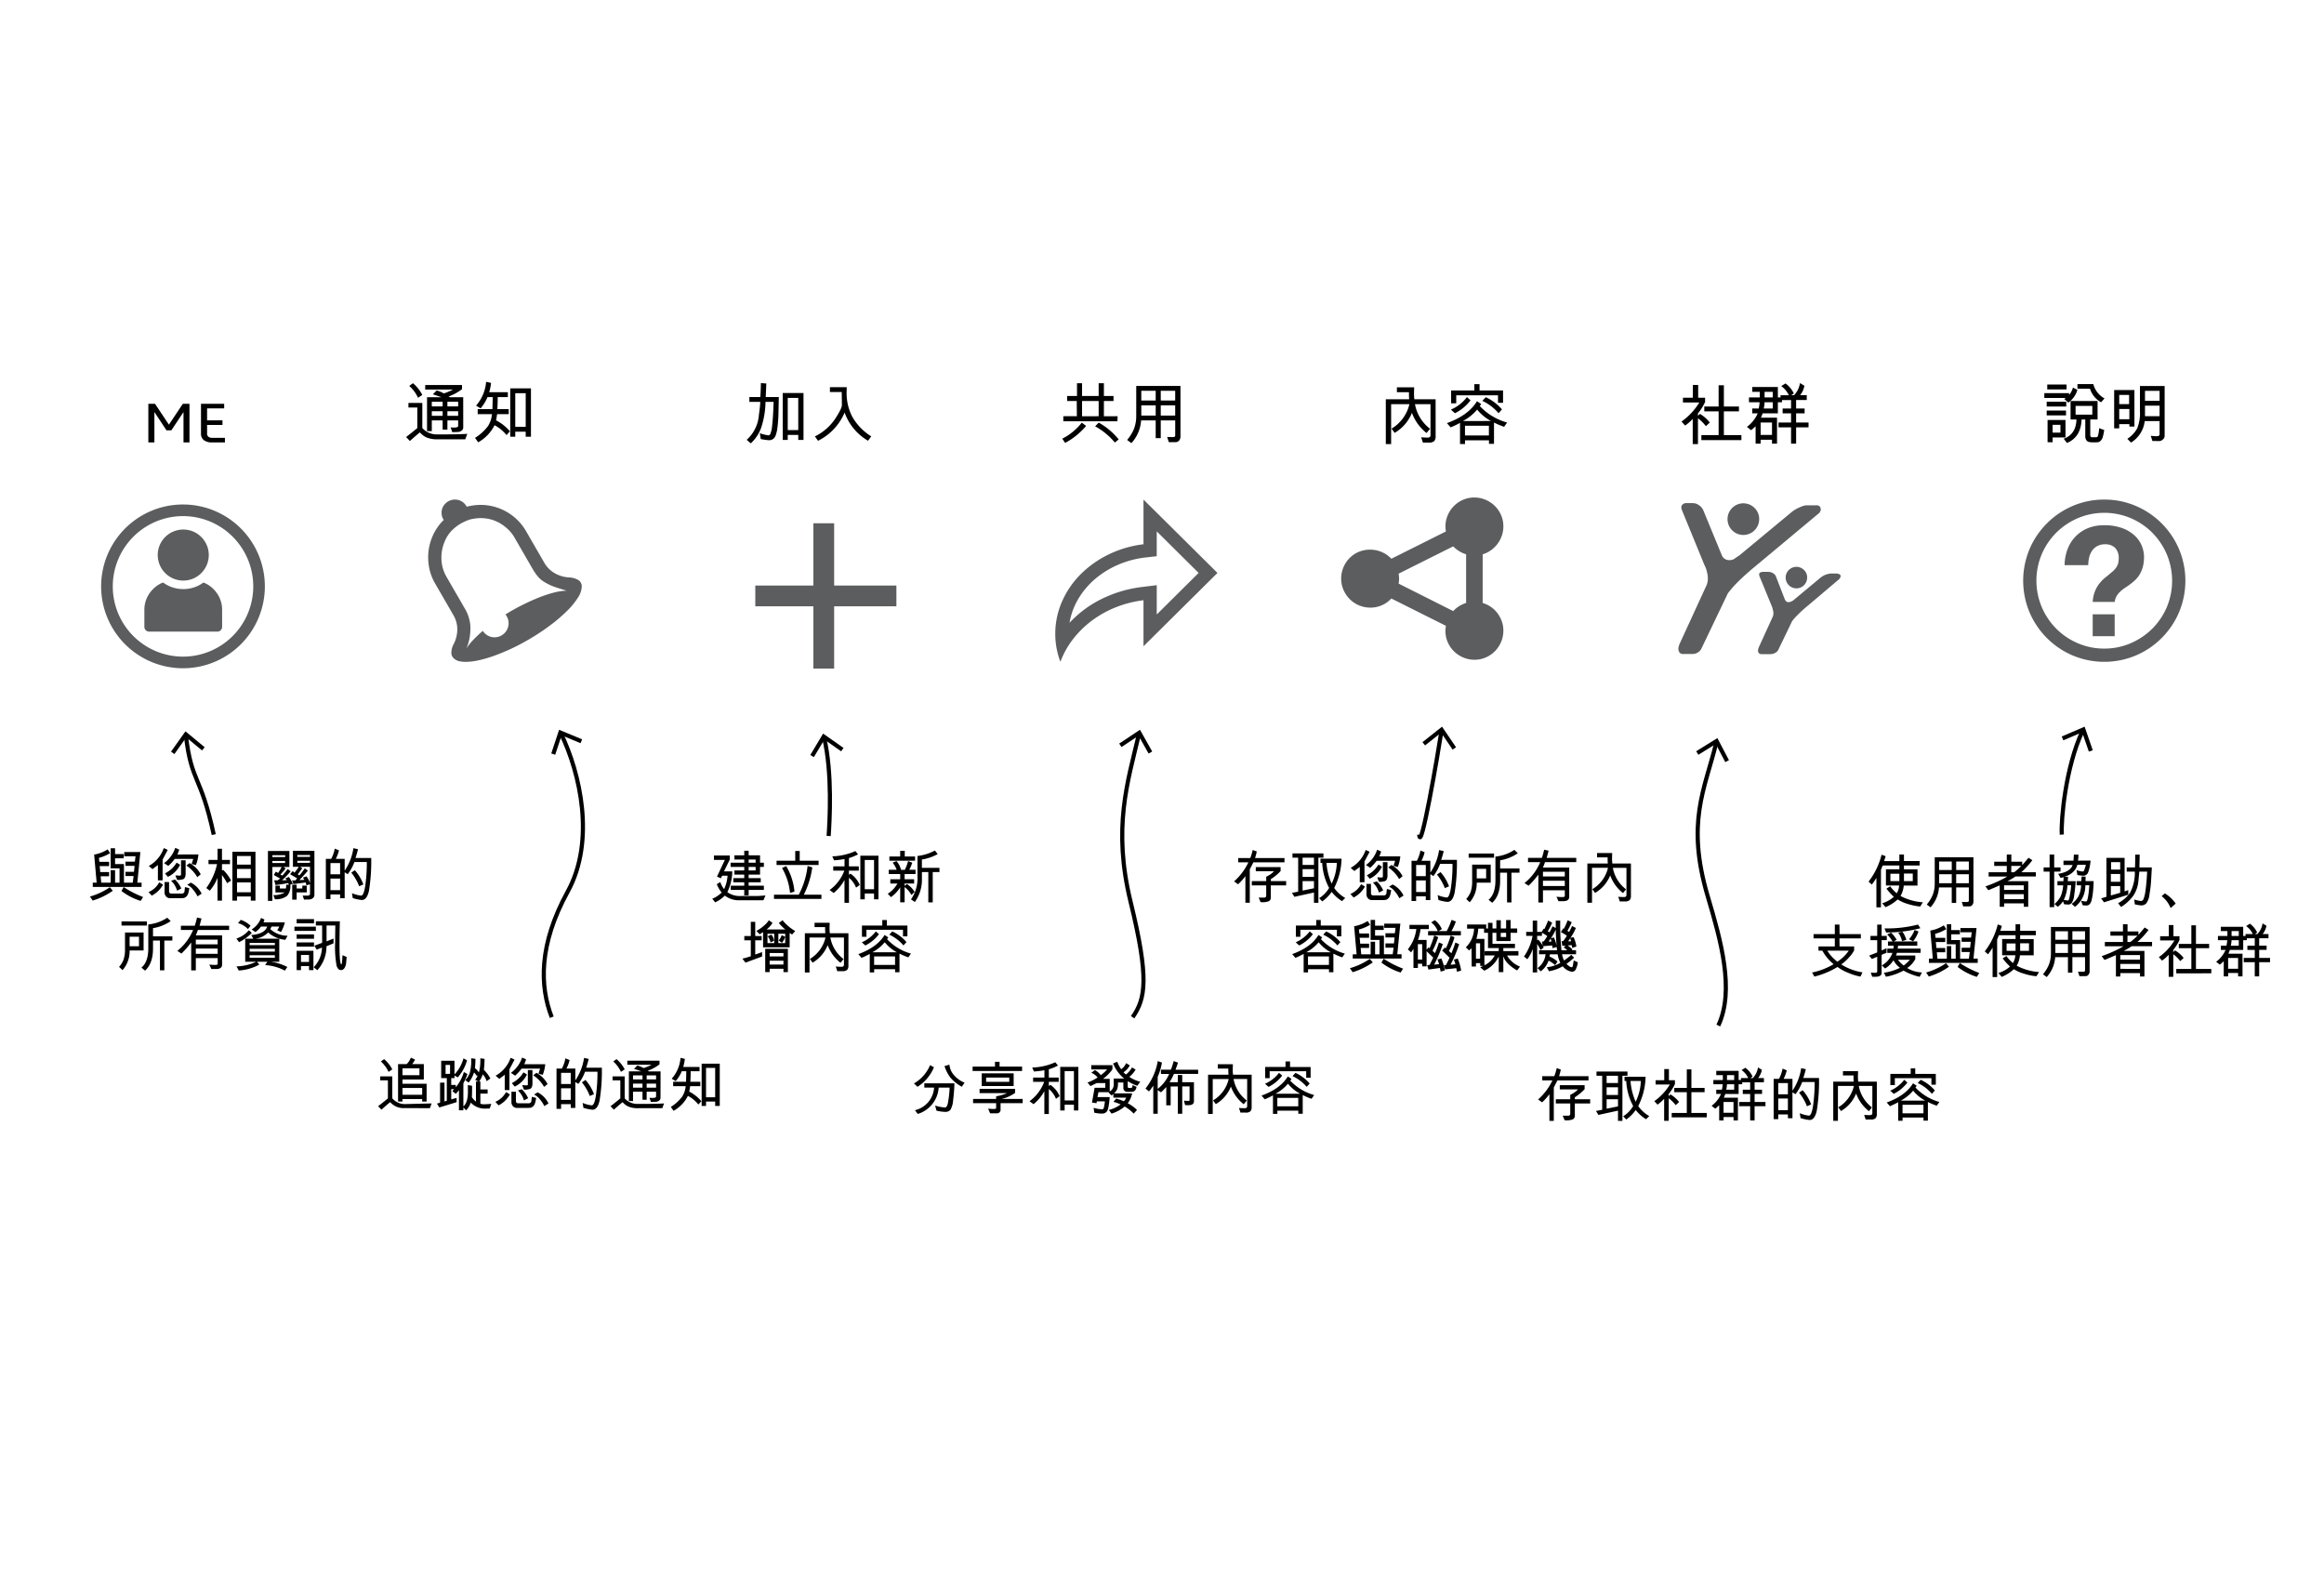 <svg xmlns="http://www.w3.org/2000/svg" viewBox="0 0 560 380">
  <g>
    <g>
      <g>
        <path d="M27.185,214.583a16.71,16.71,0,0,1-4.847,2.365l-.67-.964a16.531,16.531,0,0,0,4.8-2.242Zm6.931-.923H22.352v-1.025h.936l-.6-6.761a8.674,8.674,0,0,0,3.253-1.258l.6.909a10.723,10.723,0,0,1-2.707,1.149l.116.95h2.338v1.025H24.006a11,11,0,0,1,.137,1.429h2.146V211.1h-2.03l.137,1.538h2.269v-3.022h1.066v3.022h1.074v-3.459h-2.14V204.35h1.066v1.4h2.085v1.019H27.731v1.387h2.14v4.478h2.112l.212-1.593H30.233v-1.025h2.044l.158-1.429h-2.2v-1.019H32.5l.157-1.292H29.939v-1.018h3.883l-.731,7.376h1.025Zm.363,2.434-.588.936a14.757,14.757,0,0,1-4.621-2.392l.533-.937A24.043,24.043,0,0,0,34.479,216.094Z"/>
        <path d="M39.291,213.113a6.465,6.465,0,0,1-2.728,2.646l-.772-.855a5.26,5.26,0,0,0,2.577-2.351Zm1.121-8.36-1.23,2.324v5H38.047v-3.705a4.374,4.374,0,0,1-.565.444c-.338.247-.58.433-.72.561q-.273-.2-.9-.772a7.82,7.82,0,0,0,3.6-4.293A6.546,6.546,0,0,1,40.412,204.753Zm7.4,1.094a9.023,9.023,0,0,1-.609,2.563l-1.032-.28c.045-.1.176-.5.39-1.217H42.107a11.55,11.55,0,0,1-1.551,1.689l-1.026-.67a7.371,7.371,0,0,0,2.687-3.664,2.757,2.757,0,0,1,.523.205,4.186,4.186,0,0,0,.448.2,8.548,8.548,0,0,1-.438,1.176Zm-2.2,8.121a6.857,6.857,0,0,1-.31,1.415,1.643,1.643,0,0,1-.5.683,1.1,1.1,0,0,1-.618.281l-.52.027H40.9a1.22,1.22,0,0,1-.947-.492,1.423,1.423,0,0,1-.3-.779v-2.619h1.087v2.379a.54.54,0,0,0,.52.4h2.672c.315-.082.489-.249.52-.5l.123-1.067Zm-2.214-5.64a6.17,6.17,0,0,1-2.94,2.905l-.7-.834a6.775,6.775,0,0,0,2.8-2.59Zm.294,5.708-1.019.533a5.214,5.214,0,0,0-1.442-2.392l.922-.308A6.662,6.662,0,0,1,43.687,214.036Zm1.039-3.555a2.191,2.191,0,0,1-.137.81.939.939,0,0,1-.417.5,4.452,4.452,0,0,1-1.49.188l-.417-1.067a1.712,1.712,0,0,1,.232-.014c.1,0,.225.008.386.024s.273.024.332.024q.4,0,.4-.212v-3.486h1.108Zm3.636.137c-.21.192-.487.421-.834.691a8.475,8.475,0,0,0-2.618-2.8l.779-.588A6.623,6.623,0,0,1,48.362,210.618Zm.226,4.676-1.005.649a6.778,6.778,0,0,0-1.1-1.664,3.582,3.582,0,0,0-1.384-1.125l.881-.533A5.877,5.877,0,0,1,48.588,215.294Z"/>
        <path d="M55.69,212.136l-.97.629a14.565,14.565,0,0,0-1.231-1.976v6.173h-1.08v-5.489a10.664,10.664,0,0,1-1.859,3.1l-.841-.642a15.244,15.244,0,0,0,2.591-5.756H50.242v-1.025h2.181v-2.687h1.066v2.687H55.41v1.025H53.489v1.538l.281-.164A9.978,9.978,0,0,1,55.69,212.136Zm5.866,4.826H60.435v-.991H57.112v.991H56V205.19h5.558Zm-1.121-8.668v-2.085H57.112v2.085Zm0,3.254v-2.229H57.112v2.229Zm0,3.4v-2.379H57.112v2.379Z"/>
        <path d="M70.538,212.956l-.588.157a3.541,3.541,0,0,1-.768,2.7,4.395,4.395,0,0,1-2.937.816l-.383-.991a5.287,5.287,0,0,0,2.735-.622v-.028H66.368v-1.633h1.067v.683H68.9a6.141,6.141,0,0,0,.069-.909h.67l-.233-.39q-.99.213-3,.472a2.743,2.743,0,0,1-.153-.5,6.2,6.2,0,0,0-.195-.639h.868a.977.977,0,0,1,.3-.228.838.838,0,0,0,.276-.216q-.9-.465-1.524-.855l.471-.786a1.544,1.544,0,0,0,.263.14.783.783,0,0,1,.284.2,13.77,13.77,0,0,0,.868-1.47H65.63v8.176H64.563V205.006h5.168v3.848h-1.36v.042l.451.314a6.723,6.723,0,0,1-.663.82c-.3.324-.492.544-.588.663l.479.233q.321-.356,1.285-1.579l.7.56a25.14,25.14,0,0,1-2.071,2.167l1.2-.054-.424-.4.855-.362A5.98,5.98,0,0,1,70.538,212.956Zm-1.818-6.494v-.444H65.63v.444Zm-.014,1.442-.014-.492H65.63v.492Zm7.055,7.643a1.014,1.014,0,0,1-.383.838,1.712,1.712,0,0,1-1.073.31l-1.046.014-.321-.95h1.38a.5.5,0,0,0,.223-.13.347.347,0,0,0,.16-.246v-6.57h-2.31v.041l.444.322-1.073,1.456.362.266a15.018,15.018,0,0,0,1.313-1.722l.758.547q-.922,1.134-2.044,2.269a10.433,10.433,0,0,0,1.2-.041l-.362-.519.868-.322A5.243,5.243,0,0,1,74.77,213l-.923.273a6.533,6.533,0,0,0-.2-.683l-2.953.389a5.055,5.055,0,0,0-.335-.881h.8l.444-.5-1.695-1,.615-.751a3.04,3.04,0,0,1,.424.389,10.255,10.255,0,0,0,1.046-1.429H70.586v-3.848h5.175Zm-1.846-.561H71.481v1.737H70.415v-3.6h1.066v.909h1.368v-.683h1.066Zm.786-8.565v-.451H71.646v.451Zm0,.95H71.646v.492h3.042Z"/>
        <path d="M89.453,206.688a44.9,44.9,0,0,1-.543,7.892q-.489,2.23-1.726,2.232A10.05,10.05,0,0,1,85,216.347l-.185-1.176a7.68,7.68,0,0,0,2.2.588q.6,0,.974-2.2a38.921,38.921,0,0,0,.4-5.9H85.406a11.482,11.482,0,0,1-1.62,2.94l-.731-.472v6.255h-1.1v-.909H79.63V216.6H78.522v-9.7h1.286a8.244,8.244,0,0,0,.854-2.467l1.012.41a8.471,8.471,0,0,1-.759,2.057h2.14v2.851a13.033,13.033,0,0,0,2.1-5.428l1.114.253q-.185.828-.6,2.113Zm-7.5,3.93v-2.7H79.63v2.7Zm0,3.821v-2.795H79.63v2.795Zm5.6-1.38-1.012.444a11.912,11.912,0,0,0-1.9-3.288l.868-.574A10.6,10.6,0,0,1,87.553,213.059Z"/>
        <path d="M34.6,228.977H31.231a6.909,6.909,0,0,1-1.7,4.73l-.841-.786a5.549,5.549,0,0,0,1.09-1.761,7.775,7.775,0,0,0,.339-2.607v-3.917H34.6Zm.8-6.009H29.283v-1H35.4Zm-1.907,4.983v-2.3H31.231v2.3Zm8.039-1.374H39.6v7.171h-1.06v-7.171H36.871v1.88q0,3.657-1.921,5.373l-.868-.725q1.656-1.387,1.654-4.689V222.7a9.98,9.98,0,0,0,4.567-1.62l.827.82a10.622,10.622,0,0,1-4.259,1.7v1.962h4.662Z"/>
        <path d="M55.212,224.034H47.679a9.4,9.4,0,0,1-.506,1.3h6.344v7.157q-.083.949-1.456.95H50.926l-.486-1.08a10.1,10.1,0,0,0,1.4.089q.615,0,.615-.253v-1.387H47.187v2.953H46.072v-6.72a20.888,20.888,0,0,1-2.351,2.673l-.985-.643a12.8,12.8,0,0,0,3.794-5.038H43.591v-1.025h3.336a15.542,15.542,0,0,0,.54-1.976l1.08.239q-.129.555-.465,1.737h7.13Zm-2.762,3.459v-1.135H47.187v1.135Zm0,2.29v-1.271H47.187v1.271Z"/>
        <path d="M60.674,224.745a11.235,11.235,0,0,1-3.07,2.229l-.642-.882a6.313,6.313,0,0,0,2.994-2Zm8.62.677-.533.977a7.177,7.177,0,0,1-4.143-1.763,5.088,5.088,0,0,1-3.021,1.483v.014h5.694v5.557h-1.9l-.028.014a12.408,12.408,0,0,1,3.876,1.244l-.588.882a11.636,11.636,0,0,0-4.771-1.34l.547-.8H61.918l.588.67a11.95,11.95,0,0,1-4.97,1.443l-.547-1a11.679,11.679,0,0,0,4.7-1.094v-.014h-2.6v-5.557h1.948l-.492-.882q3.269-.274,3.835-2.044h-1.5a5.1,5.1,0,0,1-1.34,1.326l-.9-.629a5.593,5.593,0,0,0,2.263-2.768l.814.362a2.561,2.561,0,0,1-.226.684h5.154a8.524,8.524,0,0,1-.95,2.351l-.909-.458a2.7,2.7,0,0,0,.5-.868H65.432q-.184.416-.294.615A6.11,6.11,0,0,0,69.294,225.422Zm-8.914-2.4-.636.8a5,5,0,0,0-2.392-1.428l.663-.8A6.329,6.329,0,0,1,60.38,223.022Zm5.851,4.663v-.534H60.154v.534Zm0,1.558v-.677H60.154v.677Zm0,1.484v-.6H60.154v.6Z"/>
        <path d="M76.116,224.26H70.948v-1.026h5.168Zm-.451-1.825H71.481v-1.019h4.184Zm0,3.711H71.481v-1.039h4.184Zm0,1.908H71.481v-1.026h4.184Zm-.137,5.653H74.462v-.964H72.527v.964H71.481v-4.662h4.047Zm-1.066-1.976V230.05H72.527v1.681Zm9.071-1.2-.123,1.388a2.754,2.754,0,0,1-.389,1.262.988.988,0,0,1-.862.515c-.473,0-.826-.348-1.055-1.046a25.627,25.627,0,0,1-.346-5.632q0-1.731.048-4.061H78.687v3.821l1.681-.683v1.162l-1.695.7a8.509,8.509,0,0,1-2.208,5.77l-.882-.711a7.031,7.031,0,0,0,2-4.751l-1.265.506-.56-.951,1.866-.69v-4.17H76.116v-1.018h5.777q-.083,3.505-.082,5.632,0,4.738.451,4.738.163,0,.266-2.2Z"/>
      </g>
      <g>
        <path d="M35.746,106.583V97.272h1.61L40.7,102.3l3.36-5.026h1.595v9.311H44.217V99.261l-2.926,4.4H40.115l-2.912-4.4v7.322Z"/>
        <path d="M51.119,106.583a3.274,3.274,0,0,1-1.974-.525,1.951,1.951,0,0,1-.714-1.687v-7.1h5.586v1.106H49.9v2.885h3.71v1.106H49.9v2.015a.966.966,0,0,0,.344.854,1.607,1.607,0,0,0,.931.239H54.2v1.106Z"/>
      </g>
      <g>
        <path d="M51.505,201.059c-3.154-14.558-5.366-12.4-6.7-23.8" fill="none" stroke="#000" stroke-miterlimit="10"/>
        <polygon points="49.316 180.007 48.679 180.779 44.879 177.637 42.023 181.657 41.208 181.077 44.687 176.182 49.316 180.007"/>
      </g>
      <g>
        <path d="M44.1,124.333a16.925,16.925,0,1,1-16.925,16.924A16.943,16.943,0,0,1,44.1,124.333m0-2.8A19.725,19.725,0,1,0,63.82,141.257,19.725,19.725,0,0,0,44.1,121.533Z" fill="#5b5d5e"/>
        <path d="M49.016,140.329a6.716,6.716,0,0,1,1.816,1.04,7.449,7.449,0,0,1,1.419,1.507,7.075,7.075,0,0,1,.937,1.874,6.822,6.822,0,0,1,.337,2.137v4.1a1.15,1.15,0,0,1-1.171,1.171H35.959a1.148,1.148,0,0,1-1.17-1.171v-4.1a6.792,6.792,0,0,1,.336-2.137,7.018,7.018,0,0,1,.938-1.874,7.393,7.393,0,0,1,1.419-1.507,6.681,6.681,0,0,1,1.815-1.04,7.888,7.888,0,0,0,2.268,1.171,8.212,8.212,0,0,0,2.591.41A8.037,8.037,0,0,0,49.016,140.329Zm1.289-6.616a5.973,5.973,0,0,1-.484,2.386,6.167,6.167,0,0,1-1.317,1.962,6.247,6.247,0,0,1-1.947,1.317,6.169,6.169,0,0,1-4.786,0,6.122,6.122,0,0,1-3.279-3.279,6.169,6.169,0,0,1,0-4.786,6.159,6.159,0,0,1,3.279-3.265,6.169,6.169,0,0,1,4.786,0,6.2,6.2,0,0,1,3.264,3.265A5.943,5.943,0,0,1,50.305,133.713Z" fill="#5b5d5e"/>
      </g>
    </g>
    <g>
      <g>
        <path d="M184.451,215.723l-.492,1.148H178.4a5.5,5.5,0,0,1-3.739-1.121,7.867,7.867,0,0,1-2.324,1.627l-.711-.868a6.866,6.866,0,0,0,2.276-1.5A6.692,6.692,0,0,1,172.728,213l.84-.519a4.89,4.89,0,0,0,.923,1.709,9.4,9.4,0,0,0,.827-3.234h-1.3l-.322.629-.923-.417,1.887-4.006h-2.618V206.1h3.808v.971l-1.4,2.851h2a11.558,11.558,0,0,1-1.189,4.99,5.068,5.068,0,0,0,3.288.937h4.088Zm-.383-1.34H180.4v1.326h-1.066v-1.326h-3.247v-1.012h3.247v-.827h-2.632v-1.005h2.632V210.7h-2.365v-1h2.365v-.854H176.05v-1.012h3.288v-.765h-2.365V206.05h2.365v-1.108H180.4v1.108h2.742v1.777h.922v1.012h-.922V210.7H180.4v.841h2.912v1.005H180.4v.827h3.664Zm-1.989-6.556v-.765H180.4v.765Zm0,1.866v-.854H180.4v.854Z"/>
        <path d="M197.932,216.55H186.5v-1.019h5.975a19.459,19.459,0,0,0,2.126-6.918l1.134.335a21.017,21.017,0,0,1-2.043,6.583h4.245Zm-.677-8.176H187.124v-1.019h4.5V205H192.7v2.351h4.56Zm-5.817,6.412-1.067.321a14.685,14.685,0,0,0-1.934-6l1.011-.464A14.632,14.632,0,0,1,191.438,214.786Z"/>
        <path d="M207.167,213.193l-.882.643a5.76,5.76,0,0,0-1.716-2.365v6.015h-1.08v-5.5a10.624,10.624,0,0,1-2.6,3.138l-.978-.711a10.226,10.226,0,0,0,3.541-4.676h-2.673v-1.025H203.5v-1.764a25.215,25.215,0,0,1-2.523.308l-.43-.964a14.3,14.3,0,0,0,5.571-1.271l.643.793a11.082,11.082,0,0,1-2.2.895v2h2.379v1.025h-2.379v1l.376-.266A6.132,6.132,0,0,1,207.167,213.193Zm4.512,3.453h-1.067v-1.395h-2.235v1.395h-1.066v-10.5h4.368Zm-1.067-2.42v-7.055h-2.235v7.055Z"/>
        <path d="M220.613,210.562h-2.632v1.257h2.29v1.019h-2.29v.547l.554-.417a5.885,5.885,0,0,1,1.866,1.914l-.786.718a5.728,5.728,0,0,0-1.634-1.894v3.671h-1.066v-3.609a8.613,8.613,0,0,1-2.215,2.351l-.779-.813a6.785,6.785,0,0,0,2.324-2.468h-1.709v-1.019h2.379v-1.257h-2.762v-1.026h1.908a5.99,5.99,0,0,0-.964-1.723l.923-.375a4.824,4.824,0,0,1,1.093,2.1h.923a10.979,10.979,0,0,0,.779-2.1l1.012.389a11.2,11.2,0,0,1-.718,1.709h1.5Zm-.116-3.207h-6.186V206.33h2.6v-1.374h1.107v1.374H220.5Zm5.879,2.728h-1.62v7.294h-1.067v-7.294h-1.538v1.579a9.281,9.281,0,0,1-1.7,5.633l-.936-.629a8.828,8.828,0,0,0,1.565-5.53v-4.929a11.451,11.451,0,0,0,4.2-1.319l.67.868a11.654,11.654,0,0,1-3.808,1.306v2h4.225Z"/>
        <path d="M183.638,230.424l-4.006,1.47-.745-.951a17.969,17.969,0,0,0,2.03-.588v-3.834h-1.565V225.5h1.565v-3.432h1.066V225.5h1.552v1.026h-1.552v3.424l1.655-.588Zm7.977-6.132-.752.841-.588-.39v3.473h-6.4v-3.671q-.5.335-.827.533l-.786-.827a8.069,8.069,0,0,0,1.695-1.146,5.9,5.9,0,0,0,1.312-1.417l.882.642a5.806,5.806,0,0,1-1.442,1.586h4.525a9.688,9.688,0,0,1-1.565-1.572l.9-.656A11.067,11.067,0,0,0,191.615,224.292Zm-1.763,9.885h-1.067v-.8h-3.329v.8H184.39v-5.613h5.462Zm-3.289-6.987v-2.255h-1.626v2.255Zm-.054-.56-.841.4a3.46,3.46,0,0,0-.677-1.47l.868-.417A2.6,2.6,0,0,1,186.509,226.63Zm2.276,3.78v-.827h-3.329v.827Zm0,1.948v-.922h-3.329v.922Zm.424-5.168v-2.255h-1.654v2.255Zm-.014-1.524a3.743,3.743,0,0,1-.786,1.456l-.786-.574a2.841,2.841,0,0,0,.718-1.278Z"/>
        <path d="M204.439,232.6a1.5,1.5,0,0,1-.293,1.035,1.587,1.587,0,0,1-1.163.318h-1.23l-.362-1.121a11.818,11.818,0,0,0,1.5.062.487.487,0,0,0,.321-.127.421.421,0,0,0,.15-.338v-6.57h-3.274a8.353,8.353,0,0,0,3.179,5.182l-.739.9a9.575,9.575,0,0,1-3.083-4.252,8.612,8.612,0,0,1-3.643,4.224l-.656-.9a8.105,8.105,0,0,0,3.766-5.155h-3.848v8.415h-1.122v-9.447h4.929a12.093,12.093,0,0,1-.041-1.483h-2.55V222.3h3.644l-.034,1.23a8.277,8.277,0,0,0,.075,1.292h4.477Z"/>
        <path d="M219.506,229.727l-.629.9a15.449,15.449,0,0,1-2.133-.9v4.491h-1.059v-.739H210.64v.78h-1.06V229.8a21.786,21.786,0,0,1-1.976.95l-.786-.9q4.527-1.628,6.344-4.621l.882.6-.294.424A12.546,12.546,0,0,0,219.506,229.727Zm-7.7-4.69a9.427,9.427,0,0,1-3.288,2.728l-.855-.759a8.441,8.441,0,0,0,3.377-2.632l.752.663Zm6.849.526h-1.066v-1.579H208.78v1.682H207.7v-2.7h4.9v-1.333H213.7v1.333h4.956Zm-2.536,3.842a9.3,9.3,0,0,1-2.926-2.413,9.989,9.989,0,0,1-2.994,2.413Zm-.444,1h-5.045v2.044h5.045Zm2.755-3.459-.725.814a10.049,10.049,0,0,0-3.418-2.6l.725-.772A10.049,10.049,0,0,1,218.426,226.951Z"/>
      </g>
      <g>
        <path d="M187.662,95.645l-.078,3.8a31.224,31.224,0,0,1-.234,3.418,8.336,8.336,0,0,1-.461,2.082,1.887,1.887,0,0,1-.66.848,1.721,1.721,0,0,1-.95.254,15.036,15.036,0,0,1-1.968-.281l-.211-1.4a11.1,11.1,0,0,0,2.062.516.582.582,0,0,0,.457-.324,7.064,7.064,0,0,0,.442-2.082q.226-1.758.351-5.657h-1.953a20.723,20.723,0,0,1-1.051,6.239,9.388,9.388,0,0,1-2.5,3.746l-.976-.852a8.927,8.927,0,0,0,2.937-6.008q.282-1.96.328-3.125h-2.625V95.645H183.2q.087-.681.156-3.36l1.3.094-.14,3.266Zm5.953,10.335H192.35v-1.21h-2.532v1.21h-1.211v-11.3h5.008ZM192.35,103.6V95.855h-2.532V103.6Z"/>
        <path d="M209.936,105.121l-.774,1.055a12.872,12.872,0,0,1-5.641-6.789,13.415,13.415,0,0,1-6.406,6.8l-.75-1.054a12.539,12.539,0,0,0,4.848-4.192q1.651-2.526,1.652-3.347l-.039-3.149h-2.844V93.277h4.047l-.015.868a12.385,12.385,0,0,0,1.386,6.312A13.455,13.455,0,0,0,209.936,105.121Z"/>
      </g>
      <g>
        <path d="M199.674,201.392c.23-3.425.94-15.026-1.07-23.616" fill="none" stroke="#000" stroke-miterlimit="10"/>
        <polygon points="203.256 180.176 202.681 180.995 198.647 178.161 196.115 182.393 195.256 181.878 198.341 176.725 203.256 180.176"/>
      </g>
      <polygon points="216 146.059 201 146.059 201 161.059 196 161.059 196 146.059 182 146.059 182 141.059 196 141.059 196 126.059 201 126.059 201 141.059 216 141.059 216 146.059" fill="#5b5d5e"/>
    </g>
    <g>
      <g>
        <path d="M225.041,257.111a9.972,9.972,0,0,1-3.965,4.7l-.842-.813a9.061,9.061,0,0,0,3.877-4.409Zm4.941,3.863a39.607,39.607,0,0,1-.31,4.023,5.409,5.409,0,0,1-.656,2.372,1.581,1.581,0,0,1-1.276.482,9.5,9.5,0,0,1-2.084-.294l-.322-1.224a10.112,10.112,0,0,0,2.379.465c.26,0,.475-.27.642-.81A23.28,23.28,0,0,0,228.82,262h-2.631a7.126,7.126,0,0,1-5.044,6.351l-.67-.9A5.974,5.974,0,0,0,225.082,262H222.73v-1.025Zm2.448-.158-.67.985a10.085,10.085,0,0,1-2.7-2.147,8.761,8.761,0,0,1-1.465-2.837l1.175-.335a4.46,4.46,0,0,0,1.118,2.537A6.549,6.549,0,0,0,232.43,260.816Z"/>
        <path d="M246.287,258.007H234.365V256.94h5.387v-1.148h1.107v1.148h5.428Zm.143,7.752H241.1v1.47a.864.864,0,0,1-.985.97h-1.537l-.478-1.121c.588.055,1.049.082,1.386.082.366,0,.547-.089.547-.266v-1.135h-5.556V264.74h5.556V264.1a10.239,10.239,0,0,0,2.619-.759h-6.611V262.32H244.6v.964a8.884,8.884,0,0,1-3.282,1.456h5.114Zm-2.174-4.129h-7.7v-3.063h7.7Zm-1.059-1.019v-1.025h-5.572v1.025Z"/>
        <path d="M255.33,264.07l-.881.643a5.766,5.766,0,0,0-1.717-2.365v6.015h-1.08v-5.5a10.617,10.617,0,0,1-2.6,3.138l-.979-.711a10.216,10.216,0,0,0,3.541-4.676h-2.672v-1.025h2.727v-1.764a25.239,25.239,0,0,1-2.521.308l-.432-.964a14.279,14.279,0,0,0,5.572-1.271l.643.793a11.035,11.035,0,0,1-2.2.9v2h2.379v1.025h-2.379v1l.377-.266A6.136,6.136,0,0,1,255.33,264.07Zm4.512,3.452h-1.067v-1.394h-2.234v1.394h-1.066v-10.5h4.367Zm-1.067-2.419v-7.055h-2.234V265.1Z"/>
        <path d="M274.766,260.611l-.725.964a10.748,10.748,0,0,1-2.3-1.135v1.306q0,.35.334.349h.492q.3,0,.336-.7l.949.423a1.377,1.377,0,0,1-.375.889,1,1,0,0,1-.718.315h-1.149a.9.9,0,0,1-.656-.263.889.889,0,0,1-.266-.66v-1.32h-1.3a4.441,4.441,0,0,1-.162,1.536,2.832,2.832,0,0,1-.809,1.083H272.8a5.627,5.627,0,0,1-1.059,2.378,9.09,9.09,0,0,1,2.235,1.614l-.793.882a9.792,9.792,0,0,0-2.174-1.709,8.9,8.9,0,0,1-3.178,1.709l-.629-.882a7.931,7.931,0,0,0,2.83-1.333,12.019,12.019,0,0,0-1.736-.629l.67-.779a14.939,14.939,0,0,1,1.851.642,2.53,2.53,0,0,0,.555-.868h-3.09v-.9a1.031,1.031,0,0,1-.451.363l-.711-.67a.359.359,0,0,0,.068-.051.373.373,0,0,1,.069-.052h-2.571l-.24,1.176H267.4q-.231,2.948-.686,3.463a1.435,1.435,0,0,1-1.118.516,7.96,7.96,0,0,1-1.92-.226l-.151-1.162a8.731,8.731,0,0,0,2.071.369c.169,0,.293-.113.373-.342a9.76,9.76,0,0,0,.269-1.593h-1.947l-.068.445-1.094-.151.629-3.554h2.576v-1.135h-2.084l-1.484.725-.717-.855a12.133,12.133,0,0,0,2.439-1.217,3.731,3.731,0,0,0-1.523-1.134l.867-.657a4.2,4.2,0,0,1,1.408,1.231,8.607,8.607,0,0,0,1.531-1.381h-3.82v-1.026h5.106v.882q0,.234-.725,1.019a10.555,10.555,0,0,1-1.5,1.36v.028H267.4v3.042a1.853,1.853,0,0,0,.965-1.682v-1.429h2.522a8.959,8.959,0,0,1-2.672-3.637l1-.41a7.971,7.971,0,0,0,.951,1.805,3.516,3.516,0,0,0,1.189-1.47l.881.547a4.5,4.5,0,0,1-1.51,1.654,3.364,3.364,0,0,0,.588.534,5.421,5.421,0,0,0,1.455-1.7l.87.506a5.714,5.714,0,0,1-1.526,1.764A8.979,8.979,0,0,0,274.766,260.611Z"/>
        <path d="M288.711,258.7h-5.838a12.44,12.44,0,0,1-1.053,2h1.989v-1.723h1.066v1.723H287.7v4.566q0,1-1.367.978l-.773-.014c-.023-.15-.116-.509-.28-1.08l1.135.075q.225.015.225-.369v-3.131h-1.764V268.3h-1.066v-6.563h-1.723v4.546h-1.059V261.9h-.035a13.048,13.048,0,0,1-1.244,1.245l-.785-.54V268.3H277.9v-6.706h-.027c-.059.073-.2.272-.427.6a5.493,5.493,0,0,1-.585.734l-.84-.691a14.552,14.552,0,0,0,2.959-6.617l1.006.349c-.041.246-.093.513-.158.8s-.139.585-.225.892-.185.608-.294.9l-.348.882v2.871a8.805,8.805,0,0,0,2.762-3.6h-1.977v-1.018h2.393a16.352,16.352,0,0,0,.677-2.085l1.045.389-.6,1.7h5.449Z"/>
        <path d="M301.6,266.675a1.5,1.5,0,0,1-.295,1.036,1.586,1.586,0,0,1-1.163.317h-1.23l-.361-1.121a11.8,11.8,0,0,0,1.5.062.5.5,0,0,0,.322-.126.421.421,0,0,0,.15-.339v-6.569h-3.275a8.35,8.35,0,0,0,3.18,5.181l-.739.9a9.58,9.58,0,0,1-3.084-4.252,8.6,8.6,0,0,1-3.642,4.224l-.656-.895a8.1,8.1,0,0,0,3.765-5.154h-3.847v8.415H291.1V258.9h4.927a12.091,12.091,0,0,1-.041-1.483h-2.549V256.38h3.643l-.033,1.23a8.389,8.389,0,0,0,.074,1.292H301.6Z"/>
        <path d="M316.67,263.8l-.629.9a15.108,15.108,0,0,1-2.133-.9V268.3h-1.06v-.738H307.8v.779h-1.059v-4.464a21.256,21.256,0,0,1-1.976.95l-.786-.895q4.526-1.626,6.344-4.621l.881.6-.293.424A12.532,12.532,0,0,0,316.67,263.8Zm-7.705-4.69a9.421,9.421,0,0,1-3.287,2.728l-.856-.759a8.432,8.432,0,0,0,3.377-2.632l.752.663Zm6.849.527h-1.066v-1.579h-8.805v1.681h-1.08v-2.7h4.9V255.71h1.093v1.333h4.955Zm-2.535,3.841a9.245,9.245,0,0,1-2.925-2.413,9.974,9.974,0,0,1-3,2.413Zm-.445,1h-5.045v2.044h5.045Zm2.756-3.459-.725.814a10.049,10.049,0,0,0-3.418-2.6l.725-.772A10.1,10.1,0,0,1,315.59,261.028Z"/>
      </g>
      <g>
        <path d="M261.715,102.605a17.276,17.276,0,0,1-5.055,4.094l-.687-1.023a13.913,13.913,0,0,0,4.7-3.867Zm7.586-2.335-.039,1.218H256.223V100.27h3.265l-.031-3.665h-2.305V95.387h2.368V92.316h1.218v3.071h4V92.316H266v3.071h2.32v1.218H266v3.665Zm-4.563,0V96.605h-4v3.665Zm4.828,5.585-.921.75a16.8,16.8,0,0,0-4.758-3.906l.867-.89A16.667,16.667,0,0,1,269.566,105.855Z"/>
        <path d="M284.449,105.184a1.4,1.4,0,0,1-.328.945,1.037,1.037,0,0,1-.82.383h-1.664l-.391-1.25,1.328.039c.406,0,.61-.12.61-.36v-3.664H279.7v4.274H278.48v-4.274h-3.515a8.979,8.979,0,0,1-2.336,5.477l-1.031-.774a9.77,9.77,0,0,0,1.675-2.738,8.761,8.761,0,0,0,.52-3.144V92.973h10.656Zm-5.969-8.7V94.145h-3.468V96.48Zm0,3.633V97.645h-3.468v2.468Zm4.7-3.633V94.145H279.7V96.48Zm0,3.633V97.645H279.7v2.468Z"/>
      </g>
      <g>
        <path d="M274.446,176.862c-2.732,11.529-6.37,22.574-2,40.447,4.5,18.416,3.6,23.25.476,27.744" fill="none" stroke="#000" stroke-miterlimit="10"/>
        <polygon points="269.688 179.129 270.241 179.963 274.349 177.236 276.769 181.532 277.641 181.04 274.692 175.808 269.688 179.129"/>
      </g>
      <path d="M293.367,138.02l-17.826,17.668V144.6a26.707,26.707,0,0,0-6.721,1.715,25.061,25.061,0,0,0-5.761,3.23,23.574,23.574,0,0,0-4.528,4.466,20.534,20.534,0,0,0-3.01,5.424,18.781,18.781,0,0,1-1.237-6.7,19.227,19.227,0,0,1,1.615-7.8,21.462,21.462,0,0,1,4.467-6.561,24.948,24.948,0,0,1,6.739-4.786,26.232,26.232,0,0,1,8.436-2.472V120.353Zm-14.637-4.027-2.791.318a23.2,23.2,0,0,0-6.46,1.716,21.756,21.756,0,0,0-5.5,3.369,19.288,19.288,0,0,0-4.068,4.746,16.786,16.786,0,0,0-2.193,5.883,26.707,26.707,0,0,1,7.717-5.724,30.327,30.327,0,0,1,9.711-2.89l3.588-.44v7.06l10.09-10.011-10.09-10.01Z" fill="#5b5d5e"/>
    </g>
    <g>
      <g>
        <path d="M104.013,265.819l-.424,1.149-6.173-.028a4.191,4.191,0,0,1-3.391-1.428q-.477.354-2.112,1.811l-.8-.841q.8-.588,2.359-1.879v-4.341H91.605V259.3h2.926v5.291a3.99,3.99,0,0,0,2.96,1.388Zm-9.482-8.2-.909.6a7.4,7.4,0,0,0-1.846-2.5l.78-.574A8.042,8.042,0,0,1,94.531,257.616Zm8.265,7.745h-1.067v-.6H96.985v.6H95.919v-9.016H98a4.5,4.5,0,0,0,1-1.552l1.005.458a4.6,4.6,0,0,1-.7,1.094h2.823v3.7H96.985v1.032H102.8Zm-1.723-6.343v-1.655H96.985v1.655Zm.656,4.716V262.1H96.985v1.633Z"/>
        <path d="M118.389,265.936l-.39,1.107q-.532.014-.8.014a4.63,4.63,0,0,1-3.766-1.443,4.407,4.407,0,0,1-1.135,1.873l-.643-.711v.7h-1.066v-4.847c-.251.31-.5.6-.752.882l-.827-.643.389-.485h-.67v2.461l1.3-.363v1.033l-4.17,1.278-.574-.936.759-.212v-4.833h1.06v4.539l.56-.185v-5.448H106.31v-4.184h3.206v3.288a9.029,9.029,0,0,0,2.167-3.862l.854.479a10.245,10.245,0,0,1-2.228,4.1l-.793-.437v.615h-.787v1.654h1.094v.561a10.261,10.261,0,0,0,1.955-3.685l.855.492a14.692,14.692,0,0,1-.978,2.242v5.558q1.114-.958,1.094-3.568l-.014-1.573,1.019.171q0,2.379-.055,2.728a4.688,4.688,0,0,0,.991,1.08v-4.833h.52v-.027l-.7-.376a8.929,8.929,0,0,0,.656-1.08l-.027-.028-.2.24a4.506,4.506,0,0,0-.711-.91,7.74,7.74,0,0,1-1.292,2.434l-.827-.588a5,5,0,0,0,1.087-1.74,11.319,11.319,0,0,0,.342-3.524l1.025.13a19.156,19.156,0,0,1-.129,2.236,3.609,3.609,0,0,1,.957,1.08,11.549,11.549,0,0,0,.348-3.446l1.019.144a21.4,21.4,0,0,1-.164,2.645,7.916,7.916,0,0,1,1.565,2.085l-.895.643a4.514,4.514,0,0,0-.923-1.641,8.422,8.422,0,0,1-.868,1.723h.28v1.907h1.75v1h-1.75V265.9a3.353,3.353,0,0,0,1.121.123Zm-9.94-7.24v-2.153h-1.08V258.7Z"/>
        <path d="M122.866,263.639a6.461,6.461,0,0,1-2.727,2.645l-.773-.854a5.275,5.275,0,0,0,2.577-2.352Zm1.121-8.361-1.23,2.325v5h-1.135V258.9a4.561,4.561,0,0,1-.563.444q-.51.369-.722.56a11.3,11.3,0,0,1-.9-.772,7.816,7.816,0,0,0,3.6-4.293A6.6,6.6,0,0,1,123.987,255.278Zm7.4,1.094a9.108,9.108,0,0,1-.609,2.564l-1.032-.281c.046-.095.175-.5.39-1.217h-4.45a11.5,11.5,0,0,1-1.552,1.689l-1.026-.67a7.365,7.365,0,0,0,2.687-3.664,2.6,2.6,0,0,1,.522.2,4.149,4.149,0,0,0,.449.2,8.275,8.275,0,0,1-.438,1.176Zm-2.2,8.121a6.827,6.827,0,0,1-.312,1.415,1.642,1.642,0,0,1-.5.684,1.111,1.111,0,0,1-.619.28l-.52.027h-2.755a1.217,1.217,0,0,1-.946-.492,1.41,1.41,0,0,1-.3-.779V263.01h1.087v2.379a.543.543,0,0,0,.52.4h2.673c.314-.082.487-.249.519-.5l.123-1.066Zm-2.215-5.639a6.17,6.17,0,0,1-2.94,2.905l-.7-.834a6.8,6.8,0,0,0,2.8-2.591Zm.294,5.708-1.019.533A5.217,5.217,0,0,0,124.8,262.7l.923-.307A6.643,6.643,0,0,1,127.262,264.562Zm1.039-3.555a2.169,2.169,0,0,1-.137.809.933.933,0,0,1-.417.5,4.4,4.4,0,0,1-1.49.189l-.417-1.066a1.7,1.7,0,0,1,.232-.014c.1,0,.225.008.387.023s.271.025.331.025c.269,0,.4-.072.4-.212v-3.487H128.3Zm3.637.137c-.209.191-.489.42-.834.69a8.5,8.5,0,0,0-2.619-2.8l.78-.588A6.638,6.638,0,0,1,131.938,261.144Zm.225,4.675-1.005.65a6.81,6.81,0,0,0-1.1-1.665,3.575,3.575,0,0,0-1.384-1.124l.882-.534A5.876,5.876,0,0,1,132.163,265.819Z"/>
        <path d="M145.028,257.213a44.55,44.55,0,0,1-.544,7.891q-.488,2.234-1.725,2.233a9.976,9.976,0,0,1-2.181-.465l-.184-1.176a7.668,7.668,0,0,0,2.2.588q.6,0,.973-2.2a38.611,38.611,0,0,0,.4-5.9h-2.988a11.477,11.477,0,0,1-1.62,2.939l-.731-.471V266.9h-1.1v-.909h-2.324v1.135H134.1v-9.7h1.285a8.213,8.213,0,0,0,.854-2.468l1.012.41a8.474,8.474,0,0,1-.759,2.058h2.14v2.85a13.021,13.021,0,0,0,2.105-5.427l1.115.253q-.184.825-.6,2.112Zm-7.5,3.931v-2.7h-2.324v2.7Zm0,3.821v-2.8h-2.324v2.8Zm5.6-1.381-1.012.444a11.887,11.887,0,0,0-1.9-3.288l.868-.574A10.594,10.594,0,0,1,143.128,263.584Z"/>
        <path d="M160.013,265.819l-.424,1.149H153.9a5.962,5.962,0,0,1-2.5-.4,4.082,4.082,0,0,1-1.371-1.055q-.477.354-2.112,1.811l-.8-.841q.8-.588,2.359-1.879v-4.341H147.6V259.3h2.926v5.291a4.018,4.018,0,0,0,1.422,1.015,4.083,4.083,0,0,0,1.518.332H154.8Q158.119,265.936,160.013,265.819Zm-9.482-8.2-.909.6a7.4,7.4,0,0,0-1.846-2.5l.78-.574A8.042,8.042,0,0,1,150.531,257.616Zm8.627,6.863a.832.832,0,0,1-.31.643,1.378,1.378,0,0,1-.862.3c-.367.017-.746.029-1.138.034l-.349-.991c.388.017.638.027.752.027q.842,0,.841-.362v-1.149h-2.27v1.956h-1v-1.956h-2.283v2.263h-1V258.1h3.035q-1.449-.507-1.8-.6l.8-.827a6.955,6.955,0,0,1,1.51.629,10.845,10.845,0,0,0,1.928-.814h-5.852v-.963h7.759v.881a10.3,10.3,0,0,1-2.83,1.539l.294.157h2.789Zm-4.341-4.45v-.97h-2.283v.97Zm0,1.983v-.964h-2.283v.964Zm3.275-1.983v-.97h-2.27v.97Zm0,1.983v-.964h-2.27v.964Z"/>
        <path d="M169,265.279l-.718.807A7.823,7.823,0,0,0,165.762,264a8.5,8.5,0,0,1-3.452,3.6l-.664-.944a9.808,9.808,0,0,0,2.742-2.492,5.692,5.692,0,0,0,.834-2.5h-3.015V260.6h3.11l.055-2.537h-1.094a8.652,8.652,0,0,1-1.456,2.379l-.964-.574a8.63,8.63,0,0,0,2.126-5.024l1.039.239a10.814,10.814,0,0,1-.389,1.955h3.93v1.025h-2.139q0,1.634-.089,2.537h2.413v1.059H166.3q-.163,1.107-.226,1.306A9.658,9.658,0,0,1,169,265.279Zm4.436,1.142h-1.107v-1.06h-2.2v1.06h-1.06V256.235h4.368Zm-1.107-2.085v-7.082h-2.2v7.082Z"/>
      </g>
      <g>
        <path d="M112.6,104.517l-.485,1.312h-6.508a6.818,6.818,0,0,1-2.855-.457,4.642,4.642,0,0,1-1.566-1.207q-.549.407-2.414,2.07l-.915-.961q.906-.672,2.7-2.148V98.165H98.418v-1.1h3.344v6.047a4.568,4.568,0,0,0,1.625,1.161,4.623,4.623,0,0,0,1.734.378h1.524Q110.433,104.649,112.6,104.517Zm-10.836-9.375-1.039.687a8.5,8.5,0,0,0-2.11-2.859l.891-.657A9.2,9.2,0,0,1,101.762,95.142Zm9.859,7.843a.953.953,0,0,1-.355.735,1.565,1.565,0,0,1-.985.343q-.63.032-1.3.04l-.4-1.133c.442.02.729.031.859.031q.961,0,.961-.414v-1.313h-2.593v2.235H106.66v-2.235h-2.609v2.586H102.9V95.688h3.469q-1.656-.578-2.062-.687l.914-.945a7.954,7.954,0,0,1,1.726.718,12.319,12.319,0,0,0,2.2-.929h-6.687v-1.1h8.867v1.008a11.823,11.823,0,0,1-3.234,1.758l.336.179h3.187ZM106.66,97.9V96.79h-2.609V97.9Zm0,2.266v-1.1h-2.609v1.1ZM110.4,97.9V96.79h-2.593V97.9Zm0,2.266v-1.1h-2.593v1.1Z"/>
        <path d="M122.871,103.9l-.82.922a9,9,0,0,0-2.883-2.383,9.709,9.709,0,0,1-3.945,4.118l-.758-1.078a11.268,11.268,0,0,0,3.133-2.848,6.518,6.518,0,0,0,.953-2.863h-3.446V98.556h3.555l.063-2.9h-1.25a9.935,9.935,0,0,1-1.664,2.719l-1.1-.656a9.881,9.881,0,0,0,2.43-5.742l1.187.273a12.367,12.367,0,0,1-.445,2.234h4.492v1.172h-2.445q0,1.868-.1,2.9h2.758v1.211h-2.8q-.187,1.264-.257,1.492A11.057,11.057,0,0,1,122.871,103.9Zm5.07,1.3h-1.265v-1.211H124.16V105.2h-1.211V93.563h4.992Zm-1.265-2.383V94.728H124.16v8.093Z"/>
      </g>
      <g>
        <path d="M135.208,176.778c4.548,9.431,8.346,25.714,1.584,38.031-7,12.75-6.75,22.75-3.84,30.244" fill="none" stroke="#000" stroke-miterlimit="10"/>
        <polygon points="132.833 181.508 133.782 181.824 135.335 177.145 139.889 179.035 140.272 178.11 134.725 175.809 132.833 181.508"/>
      </g>
      <path d="M137.15,139.1a5.1,5.1,0,0,1,2.114.578,1.773,1.773,0,0,1,.917,1.7,5.259,5.259,0,0,1-.957,2.651,18.191,18.191,0,0,1-2.672,3.23,39.236,39.236,0,0,1-4.088,3.47,52.629,52.629,0,0,1-5.2,3.41q-2.195,1.276-4.327,2.253t-4.068,1.656a29.74,29.74,0,0,1-3.63,1.037,14.733,14.733,0,0,1-3.01.358,8.191,8.191,0,0,1-1.277-.1,3.17,3.17,0,0,1-1.116-.378,2.474,2.474,0,0,1-.777-.7,1.834,1.834,0,0,1-.3-1.1,4.606,4.606,0,0,1,.6-2.075,7.932,7.932,0,0,0,.836-3.429,6.761,6.761,0,0,0-.917-3.43l-4.426-7.657a12.062,12.062,0,0,1-1.277-3.091,13.068,13.068,0,0,1-.4-3.21,12.78,12.78,0,0,1,.957-4.866,12.167,12.167,0,0,1,2.791-4.148,2.961,2.961,0,0,1-.518-1.715,3.02,3.02,0,0,1,.957-2.272,3.177,3.177,0,0,1,2.274-.918,3.067,3.067,0,0,1,1.654.459,3.358,3.358,0,0,1,1.177,1.256,13.19,13.19,0,0,1,3.35-.439,12.448,12.448,0,0,1,3.21.419,12.675,12.675,0,0,1,5.623,3.191,12.278,12.278,0,0,1,2.094,2.691l4.427,7.657A6.643,6.643,0,0,0,133.7,138.1,7.551,7.551,0,0,0,137.15,139.1ZM121.8,148.031q1.555-1,3.489-1.994t3.929-1.835a31.2,31.2,0,0,1,3.908-1.356,14.714,14.714,0,0,1,3.43-.558q-1.435-.4-2.831-.877a12.866,12.866,0,0,1-2.672-1.277,6.178,6.178,0,0,1-1.5-1.316,13.256,13.256,0,0,1-1.137-1.635l-4.427-7.657a8.652,8.652,0,0,0-1.535-1.975,10.975,10.975,0,0,0-1.974-1.5,9.228,9.228,0,0,0-4.666-1.236,9.506,9.506,0,0,0-1.356.1q-.678.1-1.157.22a11.2,11.2,0,0,0-1.674.678,10.142,10.142,0,0,0-2.473,1.715,8.146,8.146,0,0,0-2.035,3.01,9.8,9.8,0,0,0-.757,3.73,9.132,9.132,0,0,0,1.237,4.706l4.426,7.656a9.515,9.515,0,0,1,1.276,3.749,3.9,3.9,0,0,1,.041.559v.558a12.147,12.147,0,0,1-.957,4.746,12.632,12.632,0,0,1,1.694-2.134q1.056-1.1,2.253-2.133a3.512,3.512,0,0,0,1.177,1.116,3.168,3.168,0,0,0,1.655.439,3.4,3.4,0,0,0,3.39-3.39A3.326,3.326,0,0,0,121.8,148.031Z" fill="#5b5d5e"/>
    </g>
    <g>
      <g>
        <path d="M382.77,260.275h-7.493l-.869,1.7v8.046H373.35V263.6a13.467,13.467,0,0,1-1.764,1.962l-.957-.7a14.115,14.115,0,0,0,3.445-4.594h-2.447V259.25h2.9a10.609,10.609,0,0,0,.575-1.941l.99.348a11.279,11.279,0,0,1-.416,1.593h7.1Zm.4,5.558H379.48v2.885a1.011,1.011,0,0,1-.443.916,4.188,4.188,0,0,1-2.023.232l-.459-1.094h1.353c.311,0,.465-.172.465-.519v-2.42H374.9v-1.025h3.473v-1.06a6.06,6.06,0,0,0,1.873-1.306h-4.394v-1.018h5.98v.964a11.72,11.72,0,0,1-2.352,1.948v.472h3.692Z"/>
        <path d="M392.162,259.154h-1.217V270.03h-1.066v-2.474l-4.717,1.032-.588-.964c.373-.055.872-.147,1.5-.28v-8.19H384.7v-1.018h7.465Zm-2.283,1.75v-1.75h-2.742v1.75Zm0,2.885V261.93h-2.742v1.859Zm0,2.741v-1.722h-2.742v2.283Zm7.533,2.338-.773.759a9.217,9.217,0,0,1-2.489-2.229,9.258,9.258,0,0,1-2.283,2.3l-.738-.779a7.428,7.428,0,0,0,2.406-2.468,14.125,14.125,0,0,1-1.668-6.036h-.416v-1.018h5.078a16.392,16.392,0,0,1-1.777,7.068A8.378,8.378,0,0,0,397.412,268.868Zm-2.031-8.456h-2.488a15.048,15.048,0,0,0,1.244,5A12.1,12.1,0,0,0,395.381,260.412Z"/>
        <path d="M404.6,265.471l-.826.765a8.51,8.51,0,0,0-1.668-1.661v5.442h-1.108v-5.305a10.77,10.77,0,0,1-1.594,1.4l-.771-.841a13.629,13.629,0,0,0,3.752-4.019h-3.445v-1.019h2.085v-2.686h1.122v2.686H403.6v.923a12.173,12.173,0,0,1-1.51,2.406l.014.493.41-.41A7.41,7.41,0,0,1,404.6,265.471Zm6.666,3.7h-8.444v-1.06h3.637v-5h-3.021v-1.025h3.021v-4.478h1.108v4.478h3.179v1.025h-3.179v5h3.7Z"/>
        <path d="M425.412,266.489h-2.619v3.432h-1.066v-3.432h-2.645v-1.018h2.645v-1.935h-1.778v-1.018h1.778v-1.785h-1.914v.465h-.868v2.338h-3.22a7.256,7.256,0,0,1-.348.909h3.4v5.476h-1.058v-.827h-2.4v.827h-1.058V266.25a10.445,10.445,0,0,1-.951.841l-.881-.7a6.965,6.965,0,0,0,2.275-2.858h-1.148v-1.018h1.361a8.693,8.693,0,0,0,.184-1.32h-2.242V260.18h2.283V259h-1.586v-1.025h5.394v2.2h.561v-.465h1.75a4.9,4.9,0,0,0-1.6-1.921l.895-.561a5.438,5.438,0,0,1,1.75,2.106l-.526.376h.588a4.734,4.734,0,0,0,1.244-2.564l.936.575a4.5,4.5,0,0,1-.908,1.989h1.4v1.018h-2.242v1.785h1.791v1.018h-1.791v1.935h2.619Zm-7.7,1.586v-2.6h-2.4v2.6Zm.164-5.557V261.2h-1.736a8.258,8.258,0,0,1-.178,1.32Zm0-2.338V259h-1.736v1.176Z"/>
        <path d="M438.318,259.688a44.771,44.771,0,0,1-.544,7.892q-.487,2.231-1.725,2.232a10.044,10.044,0,0,1-2.182-.465l-.183-1.176a7.668,7.668,0,0,0,2.2.588q.6,0,.973-2.2a38.661,38.661,0,0,0,.4-5.9h-2.987a11.487,11.487,0,0,1-1.621,2.94l-.73-.472v6.255h-1.1v-.909h-2.324V269.6h-1.107v-9.7h1.285a8.216,8.216,0,0,0,.855-2.467l1.012.41a8.378,8.378,0,0,1-.76,2.057h2.141v2.851a13.033,13.033,0,0,0,2.1-5.428l1.114.253q-.184.828-.6,2.113Zm-7.5,3.93v-2.7h-2.324v2.7Zm0,3.821v-2.8h-2.324v2.8Zm5.6-1.38-1.012.444a11.912,11.912,0,0,0-1.9-3.288l.867-.574A10.569,10.569,0,0,1,436.418,266.059Z"/>
        <path d="M452.25,268.342a1.5,1.5,0,0,1-.3,1.035,1.578,1.578,0,0,1-1.162.318h-1.23l-.362-1.121a11.821,11.821,0,0,0,1.5.062.5.5,0,0,0,.323-.126.424.424,0,0,0,.15-.339V261.6H447.9a8.351,8.351,0,0,0,3.179,5.181l-.738.9a9.573,9.573,0,0,1-3.084-4.252,8.6,8.6,0,0,1-3.643,4.224l-.656-.9a8.1,8.1,0,0,0,3.766-5.154h-3.848v8.415H441.75v-9.448h4.928a11.875,11.875,0,0,1-.041-1.483h-2.549v-1.039h3.642l-.033,1.23a8.648,8.648,0,0,0,.074,1.292h4.479Z"/>
        <path d="M467.316,265.471l-.628.895a15.347,15.347,0,0,1-2.133-.895v4.491h-1.061v-.738h-5.045V270h-1.058v-4.464a21.427,21.427,0,0,1-1.977.95l-.785-.895q4.525-1.626,6.344-4.621l.881.6-.293.424A12.531,12.531,0,0,0,467.316,265.471Zm-7.7-4.69a9.4,9.4,0,0,1-3.287,2.728l-.855-.759a8.446,8.446,0,0,0,3.377-2.632l.752.663Zm6.85.527H465.4v-1.579H456.59v1.681h-1.08v-2.7h4.9v-1.333h1.094v1.333h4.955Zm-2.535,3.841A9.277,9.277,0,0,1,461,262.736a9.989,9.989,0,0,1-2.994,2.413Zm-.446,1h-5.044V268.2h5.044Zm2.756-3.459-.724.814a10.049,10.049,0,0,0-3.418-2.605l.724-.772A10.075,10.075,0,0,1,466.236,262.7Z"/>
      </g>
      <g>
        <path d="M412,101.79l-.945.875a9.691,9.691,0,0,0-1.907-1.9v6.218h-1.265v-6.062a12.39,12.39,0,0,1-1.82,1.6l-.883-.961a15.582,15.582,0,0,0,4.289-4.593h-3.938V95.806h2.383V92.735H409.2v3.071h1.664V96.86a13.926,13.926,0,0,1-1.726,2.75l.015.563.469-.469A8.5,8.5,0,0,1,412,101.79Zm7.617,4.234h-9.648v-1.211h4.156V99.1h-3.453V97.931h3.453V92.813h1.266v5.118h3.632V99.1h-3.632v5.71h4.226Z"/>
        <path d="M435.789,102.954H432.8v3.922h-1.219v-3.922h-3.023V101.79h3.023V99.579h-2.031V98.415h2.031V96.376h-2.187v.531H428.4v2.672h-3.679a8.3,8.3,0,0,1-.4,1.039H428.2v6.258h-1.211v-.945H424.25v.945h-1.211v-4.2a12.1,12.1,0,0,1-1.086.961l-1.008-.8a7.968,7.968,0,0,0,2.6-3.266h-1.313V98.415h1.555A9.755,9.755,0,0,0,424,96.907h-2.562V95.743h2.609V94.4h-1.813V93.228H428.4v2.515h.641v-.531h2a5.611,5.611,0,0,0-1.828-2.2l1.023-.641a6.208,6.208,0,0,1,2,2.406l-.6.43h.672a5.412,5.412,0,0,0,1.422-2.93l1.07.656a5.162,5.162,0,0,1-1.039,2.274h1.6v1.164H432.8v2.039h2.047v1.164H432.8v2.211h2.992Zm-8.8,1.813V101.79H424.25v2.977Zm.188-6.352V96.907H425.2a9.42,9.42,0,0,1-.2,1.508Zm0-2.672V94.4H425.2v1.344Z"/>
      </g>
      <g>
        <path d="M413.575,178.863c-2.789,11.338-7.369,19.247-2.033,37.2,3.118,10.488,6.5,22.5,2.511,30.994" fill="none" stroke="#000" stroke-miterlimit="10"/>
        <polygon points="408.724 180.976 409.251 181.827 413.439 179.225 415.729 183.593 416.615 183.127 413.826 177.808 408.724 180.976"/>
      </g>
      <path d="M414.883,133.732a1.981,1.981,0,0,0,.359.6,2.691,2.691,0,0,0,.538.4,1.76,1.76,0,0,0,.9.2,2.075,2.075,0,0,0,1.216-.3q.418-.3,1.256-.857l12.323-10.21a7.6,7.6,0,0,1,1.476-1.017q.676-.338,1.2-.538a3.782,3.782,0,0,1,1.117-.279h2.353a1.032,1.032,0,0,1,.9.318,1.127,1.127,0,0,1,.219.639,1.014,1.014,0,0,1-.12.5,2.983,2.983,0,0,1-.238.379l-16.072,13.4q-1.555,1.316-2.692,2.393t-1.855,1.874q-.839.958-1.4,1.676l-6.3,13.16a2.232,2.232,0,0,1-.6.857,2.773,2.773,0,0,1-.7.439,2.709,2.709,0,0,1-.779.18H405.67a1.073,1.073,0,0,1-1-.4,1.606,1.606,0,0,1-.24-.838,2.108,2.108,0,0,1,.16-.8,1.357,1.357,0,0,1,.119-.358l6.541-14.237a3.971,3.971,0,0,0,.279-1.516,5.87,5.87,0,0,0-.14-1.3q-.139-.618-.3-1.137-.238-.558-.479-1.077l-5.344-13.041a1.952,1.952,0,0,1-.119-.6.869.869,0,0,1,.16-.559,1.342,1.342,0,0,1,.358-.319,1.688,1.688,0,0,1,.519-.16h1.754c.053,0,.18.014.379.041a2.336,2.336,0,0,1,.678.218,3.374,3.374,0,0,1,.8.559,2.882,2.882,0,0,1,.7,1.056Zm9.013-8.654a3.812,3.812,0,1,1-1.117-2.712A3.7,3.7,0,0,1,423.9,125.078Zm6.1,19.1a2.182,2.182,0,0,0,.2.44,1.863,1.863,0,0,0,.28.3.574.574,0,0,0,.4.14,1.73,1.73,0,0,0,.459-.06,2.175,2.175,0,0,0,.379-.139,1.569,1.569,0,0,0,.358-.2l6.66-5.543a6.106,6.106,0,0,1,.837-.519,3.377,3.377,0,0,1,.758-.279,4.248,4.248,0,0,1,.758-.159h1.556a2.079,2.079,0,0,1,.578.179.473.473,0,0,1,.3.458,1.206,1.206,0,0,1-.479.838l-8.017,6.78q-.836.717-1.435,1.3t-1,1.018a9.086,9.086,0,0,0-.758.917l-3.269,6.78a1.642,1.642,0,0,1-.5.658,2.555,2.555,0,0,1-.618.338,2.163,2.163,0,0,1-.578.14c-.174.014-.286.021-.34.021h-2.073a.881.881,0,0,1-.658-.28.9.9,0,0,1-.179-.558,1.512,1.512,0,0,1,.079-.479c.054-.159.107-.306.159-.438l3.311-7.259a1.792,1.792,0,0,0,.16-.8,3.049,3.049,0,0,0-.08-.7c-.054-.226-.107-.446-.16-.658-.08-.212-.159-.413-.238-.6l-2.752-6.7a2.1,2.1,0,0,1-.2-.678.519.519,0,0,1,.4-.578,2.711,2.711,0,0,1,.559-.1h1.156q.079,0,.339.021a1.884,1.884,0,0,1,.557.139,2.362,2.362,0,0,1,.578.339,1.5,1.5,0,0,1,.44.578Zm5.463-5.064a2.589,2.589,0,1,1-.758-1.8A2.455,2.455,0,0,1,435.461,139.116Z" fill="#5b5d5e"/>
    </g>
    <g>
      <g>
        <path d="M309.513,207.731h-7.492l-.869,1.7v8.046h-1.059v-6.412a13.526,13.526,0,0,1-1.764,1.961l-.957-.7a14.122,14.122,0,0,0,3.445-4.594H298.37v-1.025h2.9a10.735,10.735,0,0,0,.574-1.941l.991.348a11.224,11.224,0,0,1-.417,1.593h7.1Zm.4,5.558h-3.691v2.885a1.012,1.012,0,0,1-.445.916,4.183,4.183,0,0,1-2.023.232l-.458-1.093h1.353c.311,0,.465-.174.465-.52v-2.42h-3.472v-1.025h3.472V211.2a6.06,6.06,0,0,0,1.873-1.306H302.6V208.88h5.981v.964a11.746,11.746,0,0,1-2.351,1.948v.472h3.691Z"/>
        <path d="M318.9,206.61h-1.217v10.876h-1.066v-2.474l-4.717,1.032-.588-.964c.374-.055.872-.148,1.5-.28v-8.19H311.44v-1.018H318.9Zm-2.283,1.75v-1.75h-2.741v1.75Zm0,2.885v-1.859h-2.741v1.859Zm0,2.741v-1.722h-2.741v2.283Zm7.533,2.338-.772.759a9.184,9.184,0,0,1-2.488-2.229,9.3,9.3,0,0,1-2.284,2.3l-.738-.779a7.437,7.437,0,0,0,2.406-2.468,14.111,14.111,0,0,1-1.668-6.036h-.417V206.85h5.079a16.41,16.41,0,0,1-1.777,7.068A8.374,8.374,0,0,0,324.155,216.324Zm-2.03-8.456h-2.488a15.061,15.061,0,0,0,1.244,5A12.111,12.111,0,0,0,322.125,207.868Z"/>
        <path d="M328.9,213.569a6.468,6.468,0,0,1-2.727,2.646l-.773-.855a5.271,5.271,0,0,0,2.578-2.351Zm1.122-8.36-1.231,2.324v5h-1.135v-3.705a4.429,4.429,0,0,1-.563.445q-.51.369-.722.56-.273-.2-.895-.772a7.822,7.822,0,0,0,3.595-4.293A6.541,6.541,0,0,1,330.021,205.209Zm7.4,1.094a9.139,9.139,0,0,1-.608,2.563l-1.033-.28c.046-.1.175-.5.39-1.217h-4.45a11.551,11.551,0,0,1-1.552,1.689l-1.025-.67a7.373,7.373,0,0,0,2.686-3.664,2.605,2.605,0,0,1,.523.205,4.277,4.277,0,0,0,.448.2,8.328,8.328,0,0,1-.438,1.176Zm-2.2,8.121a6.761,6.761,0,0,1-.312,1.415,1.639,1.639,0,0,1-.5.683,1.107,1.107,0,0,1-.619.281l-.519.027h-2.755a1.219,1.219,0,0,1-.947-.492,1.408,1.408,0,0,1-.3-.779V212.94h1.086v2.379a.542.542,0,0,0,.52.4h2.673c.314-.082.487-.249.519-.5l.123-1.067ZM333,208.784a6.163,6.163,0,0,1-2.939,2.905l-.7-.834a6.788,6.788,0,0,0,2.8-2.59Zm.294,5.708-1.019.533a5.214,5.214,0,0,0-1.442-2.392l.923-.308A6.653,6.653,0,0,1,333.3,214.492Zm1.039-3.554a2.169,2.169,0,0,1-.137.809.933.933,0,0,1-.417.5,4.4,4.4,0,0,1-1.49.189l-.417-1.067a1.7,1.7,0,0,1,.232-.014q.144,0,.387.024c.161.017.272.024.331.024q.4,0,.4-.212V207.7h1.107Zm3.637.136c-.209.192-.489.421-.834.691a8.5,8.5,0,0,0-2.618-2.8l.779-.588A6.635,6.635,0,0,1,337.971,211.074Zm.225,4.676-1.005.649a6.8,6.8,0,0,0-1.1-1.665,3.594,3.594,0,0,0-1.384-1.124l.882-.533A5.871,5.871,0,0,1,338.2,215.75Z"/>
        <path d="M351.062,207.144a44.748,44.748,0,0,1-.544,7.891q-.489,2.232-1.726,2.233a10.039,10.039,0,0,1-2.181-.465l-.184-1.176a7.668,7.668,0,0,0,2.2.588q.6,0,.974-2.205a38.646,38.646,0,0,0,.4-5.9h-2.987a11.543,11.543,0,0,1-1.62,2.94l-.732-.472v6.255h-1.1v-.909h-2.325v1.135h-1.107v-9.7h1.285a8.234,8.234,0,0,0,.855-2.467l1.011.41a8.4,8.4,0,0,1-.759,2.057h2.14v2.851a13.039,13.039,0,0,0,2.106-5.428l1.114.253q-.185.826-.6,2.113Zm-7.5,3.93v-2.7h-2.325v2.7Zm0,3.822v-2.8h-2.325v2.8Zm5.6-1.381-1.012.444a11.887,11.887,0,0,0-1.9-3.288l.868-.574A10.566,10.566,0,0,1,349.161,213.515Z"/>
        <path d="M359.21,212.633h-3.37a6.91,6.91,0,0,1-1.695,4.73l-.841-.786a5.625,5.625,0,0,0,1.091-1.761,7.869,7.869,0,0,0,.337-2.607v-3.917h4.478Zm.8-6.009h-6.118v-1h6.118Zm-1.907,4.983v-2.3H355.84v2.3Zm8.039-1.374h-1.935V217.4h-1.06v-7.171h-1.668v1.88q0,3.657-1.92,5.373l-.869-.724q1.655-1.389,1.655-4.69v-5.715a9.976,9.976,0,0,0,4.566-1.62l.827.821a10.622,10.622,0,0,1-4.259,1.695v1.962h4.663Z"/>
        <path d="M379.82,207.69h-7.533a9.4,9.4,0,0,1-.506,1.3h6.344v7.157q-.082.95-1.456.951h-1.135l-.485-1.08a10.394,10.394,0,0,0,1.394.088q.616,0,.616-.252v-1.388H371.8v2.953h-1.114V210.7a21.017,21.017,0,0,1-2.352,2.673l-.984-.642a12.822,12.822,0,0,0,3.794-5.039H368.2v-1.025h3.336a15.542,15.542,0,0,0,.54-1.976l1.08.24q-.13.554-.465,1.736h7.13Zm-2.761,3.459v-1.134H371.8v1.134Zm0,2.29v-1.271H371.8v1.271Z"/>
        <path d="M392.993,215.8a1.5,1.5,0,0,1-.294,1.035,1.585,1.585,0,0,1-1.162.318h-1.23l-.363-1.121a11.84,11.84,0,0,0,1.5.062.491.491,0,0,0,.322-.127.419.419,0,0,0,.15-.338v-6.569h-3.274a8.354,8.354,0,0,0,3.178,5.181l-.738.9A9.568,9.568,0,0,1,388,210.883a8.617,8.617,0,0,1-3.643,4.224l-.657-.9a8.1,8.1,0,0,0,3.767-5.154h-3.849v8.415h-1.121v-9.448h4.929a11.463,11.463,0,0,1-.041-1.483h-2.55V205.5h3.644l-.035,1.23a8.658,8.658,0,0,0,.076,1.292h4.477Z"/>
        <path d="M324.06,229.727l-.629.9a15.347,15.347,0,0,1-2.133-.9v4.491h-1.06v-.739h-5.045v.78h-1.059V229.8a21.654,21.654,0,0,1-1.976.95l-.786-.9q4.526-1.628,6.344-4.621l.882.6-.294.424A12.541,12.541,0,0,0,324.06,229.727Zm-7.7-4.69a9.427,9.427,0,0,1-3.288,2.728l-.854-.759a8.448,8.448,0,0,0,3.377-2.632l.752.663Zm6.85.526h-1.066v-1.579h-8.805v1.682h-1.08v-2.7h4.9v-1.333h1.094v1.333h4.956Zm-2.536,3.842a9.288,9.288,0,0,1-2.926-2.413,9.965,9.965,0,0,1-2.994,2.413Zm-.444,1H315.18v2.044h5.045Zm2.754-3.459-.724.814a10.04,10.04,0,0,0-3.418-2.6l.725-.772A10.044,10.044,0,0,1,322.979,226.951Z"/>
        <path d="M330.793,231.839a16.761,16.761,0,0,1-4.847,2.365l-.67-.964a16.544,16.544,0,0,0,4.8-2.242Zm6.932-.923H325.96v-1.025h.936l-.6-6.761a8.673,8.673,0,0,0,3.254-1.258l.6.909a10.775,10.775,0,0,1-2.707,1.149l.117.95H329.9v1.025h-2.283a11.181,11.181,0,0,1,.137,1.429H329.9v1.019h-2.03l.137,1.538h2.269v-3.022h1.067v3.022h1.073v-3.459h-2.14v-4.827h1.067v1.4h2.085v1.018H331.34v1.388h2.139v4.478h2.113l.212-1.593h-1.962v-1.026h2.044l.157-1.428h-2.2v-1.019h2.269l.158-1.292h-2.721v-1.018h3.883l-.732,7.376h1.026Zm.362,2.434-.588.936a14.831,14.831,0,0,1-4.621-2.392l.533-.937A24.015,24.015,0,0,0,338.087,233.35Z"/>
        <path d="M348.149,233.773l-1,.294-.185-.881-2.755.389-.321-1.08.588-.027q.854-1.71.882-1.778l-1.6-1.538v3.637h-1.06v-.615h-1.039v1.012h-1.066v-4.622a9.807,9.807,0,0,1-.574.869l-.78-.732a9.685,9.685,0,0,0,2.044-4.888h-1.654V222.8H344.3v1.018h-1.989a13.642,13.642,0,0,1-.629,2.619h2.071v2.351l.451-.554.267.206a25.185,25.185,0,0,0,1.134-3.09l.951.389a19.875,19.875,0,0,1-1.361,3.316l.588.56a24.328,24.328,0,0,0,.957-2.577l.923.4a32.168,32.168,0,0,1-2.085,4.942l1.176-.1a9.294,9.294,0,0,0-.383-1.142l.937-.239A11.785,11.785,0,0,1,348.149,233.773Zm-5.455-2.618v-3.7h-1.039v3.7Zm9.325-5.824h-7.9v-1.025h2.317a4.521,4.521,0,0,0-1.579-2.1l.882-.533a5.363,5.363,0,0,1,1.695,2.16l-.772.458v.014H348.6a15.1,15.1,0,0,0,1.162-2.7l1.046.376a12.313,12.313,0,0,1-1.06,2.325h2.27Zm.068,8.483-1.012.294-.164-.881-2.686.307-.281-1.012.458-.027a17.841,17.841,0,0,0,.882-1.777l-.574-.561q-1.046-1.032-1.217-1.162l.643-.738.266.2a17.519,17.519,0,0,0,1.149-3.076l.936.376a16.314,16.314,0,0,1-1.34,3.336l.588.553a23.752,23.752,0,0,0,.951-2.584l.922.39a32.06,32.06,0,0,1-2.085,4.956l1.176-.109a8.133,8.133,0,0,0-.376-1.135l.937-.239A12.4,12.4,0,0,1,352.087,233.814Z"/>
        <path d="M366.265,232.857l-.7.93q-2.76-1.62-3.288-3.363h-.027v3.753h-1.107v-3.7h-.028a7.116,7.116,0,0,1-3.459,3.363l-.977-.827c.3-.128.538-.226.711-.294v-.028h-.711v-.67h-1.026v.821h-1.032l-.034-4.382-.6.506-.779-.752a6.42,6.42,0,0,0,1.982-4.5h-1.674v-1h4.607v.95l.431.014v-1.361l1.08-.013.013,1.374h.923v-1.989h1.067v1.989h1.285v-2.031H364v2.031h1.579l.014,1.039H364V226.7H360.57v-1.982h-.936v2.645h5.414v1.033h-2.8v.731h3.637v1.06h-2.742A6.23,6.23,0,0,0,366.265,232.857Zm-9.619-1.9v-3.712h-.991v3.712Zm4.5-2.563h-2.591v-3.678h-.95v-1h-1.388a11.787,11.787,0,0,1-.465,2.468h1.935v6.35a5.3,5.3,0,0,0,2.481-2.365h-2.44l.013-1.046h3.391Zm1.777-2.66v-1.018l-1.3.013v.992Z"/>
        <path d="M380.2,231.825a5.047,5.047,0,0,1-.557,1.815,1.018,1.018,0,0,1-.885.455,3.514,3.514,0,0,1-2.194-1.32,9.149,9.149,0,0,1-3.323,1.19l-.512-.95a8.366,8.366,0,0,0,3.26-1.053,6.972,6.972,0,0,1-.642-2.071h-1.88l-.082.547a7.079,7.079,0,0,1,1.914,1.2l-.574.868a6.247,6.247,0,0,0-1.579-1.087,5.411,5.411,0,0,1-1.887,2.584l-.773-.793a4.564,4.564,0,0,0,1.935-3.336l-1.572.014v-.964h4.341a7.707,7.707,0,0,1-.082-.8l-.985.294c-.045-.328-.082-.547-.109-.656l-2.2.171a2.517,2.517,0,0,1,.157.348l-.759.588a11.277,11.277,0,0,0-.793-1.429H370.4v6.816h-1.066v-5.571h-.027a8.5,8.5,0,0,1-1.272,2.392l-.813-.642a12.628,12.628,0,0,0,2.071-4.984h-1.538v-.964h1.579v-2.707H370.4v2.707h1.087l.479-.759.171.082a18.168,18.168,0,0,0,.895-2.043l.978.492a12.857,12.857,0,0,1-1.053,2.071q.369.225.424.267c.2-.347.441-.828.724-1.443l.773.424v-1.8h1.08a61.343,61.343,0,0,0,.294,7.144h1.394a10.818,10.818,0,0,0-.833-.7l.416-.423q-.43.019-.758.054l-.2-1.121.4-.013a11.252,11.252,0,0,0,.882-1.3,9.761,9.761,0,0,0-1.443-.868l.575-.9.157.082a16.541,16.541,0,0,0,.909-2.044l.978.479a16.989,16.989,0,0,1-1.046,2.085,3.227,3.227,0,0,1,.417.266q.292-.513.711-1.442l.916.478a12.681,12.681,0,0,1-1.306,2.379l.745-.184a7.805,7.805,0,0,1,.684,2.283l-1.019.308-.1-.657c-.188.018-.513.041-.978.069a12.726,12.726,0,0,1,1.148.95l-.17.212h1.039v.964h-3.377a6.165,6.165,0,0,0,.478,1.5,12.669,12.669,0,0,0,1.737-1.354l.7.67a16.712,16.712,0,0,1-1.832,1.5,2.759,2.759,0,0,0,.646.561,1.362,1.362,0,0,0,.53.253.319.319,0,0,0,.334-.308l.226-1.333Zm-7.362-6.316a8.267,8.267,0,0,0-1.285-.793v.738H370.4v1.08a1.25,1.25,0,0,1,.246-.184,6.376,6.376,0,0,1,1.081,1.442l-.178-.978h.4A10.129,10.129,0,0,0,372.834,225.509Zm1.019,1.319q-.192-.684-.206-.718a7.055,7.055,0,0,1-.519.718Zm1.223.991q-.179-2.317-.2-3.9a11.135,11.135,0,0,1-1.162,2.1l.724-.185A8.614,8.614,0,0,1,375.076,227.819Zm3.5-1.059c-.14-.479-.212-.723-.212-.732a5.377,5.377,0,0,1-.519.732Z"/>
      </g>
      <g>
        <path d="M345.936,105.071a1.712,1.712,0,0,1-.336,1.183,1.808,1.808,0,0,1-1.329.364h-1.406l-.414-1.282a13.493,13.493,0,0,0,1.711.071.555.555,0,0,0,.367-.145.475.475,0,0,0,.172-.387V97.368h-3.742a9.544,9.544,0,0,0,3.633,5.922l-.844,1.023a10.932,10.932,0,0,1-3.523-4.859,9.839,9.839,0,0,1-4.164,4.828l-.75-1.024a9.258,9.258,0,0,0,4.3-5.89h-4.4v9.617h-1.281v-10.8h5.632a14.129,14.129,0,0,1-.047-1.7h-2.914V93.305h4.164l-.039,1.406a9.983,9.983,0,0,0,.086,1.477h5.118Z"/>
        <path d="M363.154,101.79l-.718,1.023A17.546,17.546,0,0,1,360,101.79v5.132h-1.211v-.843h-5.766v.89h-1.21v-5.1a24.625,24.625,0,0,1-2.258,1.086l-.9-1.024q5.173-1.859,7.25-5.281l1.008.687-.336.485A14.323,14.323,0,0,0,363.154,101.79Zm-8.8-5.36a10.769,10.769,0,0,1-3.758,3.117l-.977-.867a9.652,9.652,0,0,0,3.86-3.008l.859.758Zm7.828.6h-1.219v-1.8H350.9v1.922h-1.234V94.063h5.6V92.54h1.25v1.523h5.664Zm-2.9,4.39a10.606,10.606,0,0,1-3.343-2.757,11.386,11.386,0,0,1-3.422,2.757Zm-.508,1.149h-5.765v2.336h5.765Zm3.149-3.953-.828.929a11.465,11.465,0,0,0-3.906-2.976l.828-.883A11.507,11.507,0,0,1,361.92,98.618Z"/>
      </g>
      <g>
        <path d="M341.983,201.055c.334,4.955,4.512-19.447,5.351-24.927" fill="none" stroke="#000" stroke-miterlimit="10"/>
        <polygon points="350.854 180.022 350.027 180.586 347.255 176.508 343.39 179.571 342.769 178.786 347.477 175.057 350.854 180.022"/>
      </g>
      <path d="M357.27,145.257a6.951,6.951,0,0,1,1.994.957,6.881,6.881,0,0,1,1.576,1.516,7.362,7.362,0,0,1,1.036,1.935,6.61,6.61,0,0,1,.379,2.252,6.919,6.919,0,0,1-.538,2.712,7.137,7.137,0,0,1-1.477,2.234,7,7,0,0,1-2.213,1.515,6.693,6.693,0,0,1-2.712.558,6.9,6.9,0,0,1-2.711-.538,7.107,7.107,0,0,1-2.233-1.476,6.961,6.961,0,0,1-1.516-2.214A6.667,6.667,0,0,1,348.3,152a6.276,6.276,0,0,1,.119-1.237l-13.16-6.581a6.79,6.79,0,0,1-5.065,2.194,6.968,6.968,0,0,1-4.945-2.034,7.194,7.194,0,0,1-1.516-2.233,6.68,6.68,0,0,1-.558-2.712,6.906,6.906,0,0,1,.539-2.712,7.081,7.081,0,0,1,1.475-2.233,6.7,6.7,0,0,1,2.213-1.5,6.905,6.905,0,0,1,2.712-.538,7.118,7.118,0,0,1,2.852.578,6.707,6.707,0,0,1,2.293,1.615l13.16-6.58a5.872,5.872,0,0,1-.119-1.156,6.919,6.919,0,0,1,.538-2.712,7.088,7.088,0,0,1,1.476-2.234,6.994,6.994,0,0,1,2.212-1.515,6.706,6.706,0,0,1,2.713-.559,6.9,6.9,0,0,1,2.711.539,7.093,7.093,0,0,1,2.235,1.476,7,7,0,0,1,1.515,2.213,6.709,6.709,0,0,1,.558,2.711,6.792,6.792,0,0,1-.379,2.274,7.12,7.12,0,0,1-2.612,3.489,6.634,6.634,0,0,1-1.994.978Zm-7.1,1.954a7.478,7.478,0,0,1,1.416-1.176,6.822,6.822,0,0,1,1.694-.778V133.533a7.3,7.3,0,0,1-3.11-1.915L337.01,138.2a6.02,6.02,0,0,1,0,2.392Z" fill="#5b5d5e"/>
    </g>
    <g>
      <g>
        <path d="M463.344,217.368l-.643,1.012a14,14,0,0,1-2.943-.6,9.371,9.371,0,0,1-2.491-1.1,10.164,10.164,0,0,1-2.913,1.859l-.82-.937a7.253,7.253,0,0,0,2.81-1.565,14.747,14.747,0,0,1-1.778-1.962l.91-.574a8.256,8.256,0,0,0,1.572,1.695,4.093,4.093,0,0,0,.574-1.873h-3.179v-3.91h3.234V208.5h-4.02l-.417,1.032v9.051h-1.094v-7.089a16.087,16.087,0,0,1-1.107,1.6l-.786-.7a17.482,17.482,0,0,0,3.138-6.494l.984.362-.369,1.176h3.671V205.85h1.107v1.579h3.78V208.5h-3.78v.923h3.261v3.91h-3.309a6.158,6.158,0,0,1-.779,2.516A13.689,13.689,0,0,0,463.344,217.368Zm-5.667-5.106v-1.778h-2.16v1.778Zm3.233,0v-1.819h-2.126v1.819Z"/>
        <path d="M475.525,217.2a1.221,1.221,0,0,1-.287.827.906.906,0,0,1-.717.335h-1.457l-.341-1.094,1.162.035c.355,0,.533-.106.533-.315v-3.206h-3.049v3.739H470.3v-3.739h-3.076a7.858,7.858,0,0,1-2.044,4.792l-.9-.677a8.54,8.54,0,0,0,1.466-2.4,7.647,7.647,0,0,0,.455-2.752V206.52h9.324Zm-5.222-7.615v-2.044h-3.035v2.044Zm0,3.179v-2.161h-3.035v2.161Zm4.115-3.179v-2.044h-3.049v2.044Zm0,3.179v-2.161h-3.049v2.161Z"/>
        <path d="M490.564,211.141h-4.9a15.67,15.67,0,0,1-1.934,1.134h5v6.173h-1.06v-.827h-4.751v.827h-1.06v-5.154l-2.748,1.162-.683-.923a29.434,29.434,0,0,0,5.264-2.379h-4.5v-1.032h4.368V208.6h-3.029v-1.018h3.029V205.85h1.1v1.736h2.619v.827q.867-.984,1.51-1.777l.93.588a19.586,19.586,0,0,1-2.659,2.9h3.513Zm-2.9,3.247V213.28h-4.751v1.108Zm0,2.215v-1.19h-4.751v1.19Zm-.6-8h-2.413l-.013,1.518h.717A17.831,17.831,0,0,0,487.064,208.6Z"/>
        <path d="M496.512,209.965l-1.525.014v8.551H493.88v-8.551h-1.442V208.96h1.442v-3.1l1.107.014v3.083h1.525Zm7.239-2.646a11.119,11.119,0,0,1-.308,1.931,5,5,0,0,1-.376,1.118,1.318,1.318,0,0,1-.423.421,1.074,1.074,0,0,1-.581.174,10.768,10.768,0,0,1-1.5-.171q-.042-.41-.185-1.135c.132.023.366.077.7.164a3.452,3.452,0,0,0,.82.13c.1,0,.182-.064.26-.191a9.23,9.23,0,0,0,.458-1.422h-2.057a3.421,3.421,0,0,1-1.039,1.732,4.326,4.326,0,0,1-2.031,1.1v.027h.841l-.068,1.08h1.907q-.123,1.758-.356,3.3a4.3,4.3,0,0,1-.587,1.939,1.1,1.1,0,0,1-.841.392c-.192,0-.531-.025-1.019-.075l-.239-.731a5.7,5.7,0,0,1-1.272,1.346l-.8-.67a5.982,5.982,0,0,0,1.514-1.893,8.852,8.852,0,0,0,.584-2.6l-1.387-.013v-1h1.442l.048-.964a3.339,3.339,0,0,1-.732.178l-.574-.978q2.933-.471,3.473-2.126h-2.2v-1.053h2.413l.095-1.456,1.094.014a9.508,9.508,0,0,1-.1,1.442Zm-4.676,5.948h-.895a9.493,9.493,0,0,1-.882,3.527l1.018.144a.336.336,0,0,0,.164-.1,6.876,6.876,0,0,0,.27-1.1A19.255,19.255,0,0,0,499.075,213.267Zm5.414-1a26.417,26.417,0,0,1-.164,2.662,14.835,14.835,0,0,1-.317,1.911,2.235,2.235,0,0,1-.476.978,1.052,1.052,0,0,1-.793.314q-.253,0-.868-.041l-.417-1.08a4.31,4.31,0,0,1,.612.089,2.915,2.915,0,0,0,.5.075.363.363,0,0,0,.348-.232,6.185,6.185,0,0,0,.27-1.176q.16-.943.263-2.5h-.957A6.352,6.352,0,0,1,500,218.462l-.8-.711a5.922,5.922,0,0,0,1.641-1.839,6.459,6.459,0,0,0,.629-2.632l-1.08-.013v-1h1.121l.082-1.108.957.014-.014,1.094Z"/>
        <path d="M512.836,215.536l-5.852,1.832-.683-.95,1.271-.376v-9.379h4.382v8.087l.882-.321Zm-1.948-3.11v-1.887h-2.249v1.887Zm0,2.652v-1.627h-2.249v2.27Zm0-5.592v-1.8h-2.195v1.8Zm7.629-.526-.151,2.7a30.909,30.909,0,0,1-.424,3.821,4.4,4.4,0,0,1-.786,2.164,1.641,1.641,0,0,1-1.2.468,10.709,10.709,0,0,1-1.545-.253l-.123-1.162a8.237,8.237,0,0,0,1.62.356.691.691,0,0,0,.578-.427,7.885,7.885,0,0,0,.5-2.106q.253-1.679.4-4.542H515.5l-.212,2.153a7.665,7.665,0,0,1-1.172,3.548,10.5,10.5,0,0,1-3.011,2.809l-.725-.909a8.278,8.278,0,0,0,2.9-2.543,10.312,10.312,0,0,0,1.138-5.058H512.46V208.96h2q.062-1.853.041-3.069h1.087l-.069,3.069Z"/>
        <path d="M524.259,217.676l-1.217,1.08a6.79,6.79,0,0,0-2.167-2.871l.779-.67A8.634,8.634,0,0,1,524.259,217.676Z"/>
        <path d="M448.783,234.243l-.471,1.019a13.2,13.2,0,0,1-2.96-.912,10.2,10.2,0,0,1-2.571-1.412,19.781,19.781,0,0,1-5.585,2.324l-.547-.978a16.945,16.945,0,0,0,5.182-2,11.266,11.266,0,0,1-2.707-3.26h-.936V228h3.937v-1.941H437v-1.026h5.127v-2.3h1.114l.028,2.3h5.127v1.026h-5.155l.028,1.941h3.513v.937a7.786,7.786,0,0,1-1.3,1.777,10.086,10.086,0,0,1-1.812,1.613A13.524,13.524,0,0,0,448.783,234.243Zm-3.3-5.222h-5.168a9.624,9.624,0,0,0,2.427,2.645A9.6,9.6,0,0,0,445.481,229.021Z"/>
        <path d="M454.648,226.484H453.4v2.482l1.19-.533v1.1q-.4.15-1.19.492v4.382q0,.9-1.558.9c-.141,0-.379,0-.711-.014l-.335-.991c.552.036.872.055.964.055.386,0,.581-.113.581-.335v-3.541l-1.279.546-.656-.827q1.785-.684,1.935-.772v-2.94h-1.627v-1.018h1.627v-2.721H453.4v2.721h1.244Zm8.477,7.787-.561,1.045a13.953,13.953,0,0,1-3.882-1.5,14.017,14.017,0,0,1-4.239,1.484l-.5-.964a12.513,12.513,0,0,0,3.875-1.19,5.486,5.486,0,0,1-1.565-1.818,5.926,5.926,0,0,1-2.017,1.982l-.786-.738a5.682,5.682,0,0,0,2.564-3.021h-1.244v-1.026h1.456c.054-.419.082-.651.082-.7h-1.374v-1.025h1.093a7.338,7.338,0,0,0-1.285-1.682l.937-.444a7.464,7.464,0,0,1,1.347,1.722l-.718.4h5.687v1.025h-4.648a2.674,2.674,0,0,1-.089.7H462.8v1.026h-5.708q-.185.561-.226.642h4.649v.855a5.9,5.9,0,0,1-1.949,2.153A7.413,7.413,0,0,0,463.125,234.271Zm-.383-10.658a32.9,32.9,0,0,1-8.258,1.026l-.376-.985a30.017,30.017,0,0,0,8.074-.923Zm-2.515,7.6h-2.9a7.97,7.97,0,0,0,1.408,1.388A14.823,14.823,0,0,0,460.227,231.215Zm-.869-4.785-1.039.294a5.146,5.146,0,0,0-.909-2.017,3.1,3.1,0,0,1,.524-.15,4.453,4.453,0,0,0,.467-.117A5.888,5.888,0,0,1,459.358,226.43Zm2.926-2.031a7.683,7.683,0,0,1-1.292,2.366l-.991-.506a6.739,6.739,0,0,0,1.34-2.222Z"/>
        <path d="M469.633,232.883a16.761,16.761,0,0,1-4.847,2.365l-.67-.964a16.544,16.544,0,0,0,4.8-2.242Zm6.931-.923H464.8v-1.025h.936l-.6-6.761a8.673,8.673,0,0,0,3.254-1.258l.6.909a10.775,10.775,0,0,1-2.707,1.149l.116.95h2.338v1.025h-2.283a11.181,11.181,0,0,1,.137,1.429h2.146V229.4h-2.03l.137,1.539h2.269v-3.022h1.067v3.022h1.073v-3.459h-2.14v-4.827h1.067v1.4h2.085v1.018H470.18v1.388h2.139v4.478h2.113l.212-1.593h-1.962v-1.026h2.044l.157-1.428h-2.2v-1.019h2.269l.157-1.292h-2.72v-1.018h3.883l-.732,7.376h1.025Zm.363,2.434-.588.936a14.831,14.831,0,0,1-4.621-2.392l.533-.937A23.931,23.931,0,0,0,476.927,234.394Z"/>
        <path d="M491.344,234.168l-.643,1.012a14.055,14.055,0,0,1-2.943-.6,9.336,9.336,0,0,1-2.491-1.1,10.143,10.143,0,0,1-2.913,1.86l-.82-.937a7.266,7.266,0,0,0,2.81-1.565,14.879,14.879,0,0,1-1.778-1.962l.91-.574A8.256,8.256,0,0,0,485.048,232a4.093,4.093,0,0,0,.574-1.873h-3.179v-3.91h3.234V225.3h-4.02l-.417,1.032v9.051h-1.094v-7.089a16.443,16.443,0,0,1-1.107,1.6l-.786-.7a17.479,17.479,0,0,0,3.138-6.5l.984.363-.369,1.176h3.671v-1.58h1.107v1.58h3.78V225.3h-3.78v.923h3.261v3.91h-3.309a6.174,6.174,0,0,1-.779,2.516A13.672,13.672,0,0,0,491.344,234.168Zm-5.667-5.106v-1.778h-2.16v1.778Zm3.233,0v-1.819h-2.126v1.819Z"/>
        <path d="M503.525,234a1.225,1.225,0,0,1-.287.827.9.9,0,0,1-.717.335h-1.457l-.341-1.094,1.162.034c.355,0,.533-.1.533-.314v-3.206h-3.049v3.739H498.3v-3.739h-3.076a7.856,7.856,0,0,1-2.044,4.792l-.9-.677a8.53,8.53,0,0,0,1.466-2.4,7.634,7.634,0,0,0,.455-2.751v-6.235h9.324Zm-5.222-7.615v-2.044h-3.035v2.044Zm0,3.178v-2.16h-3.035v2.16Zm4.115-3.178v-2.044h-3.049v2.044Zm0,3.178v-2.16h-3.049v2.16Z"/>
        <path d="M518.564,227.94h-4.9a15.562,15.562,0,0,1-1.934,1.135h5v6.173h-1.06v-.827h-4.751v.827h-1.06v-5.154l-2.748,1.162-.683-.923a29.576,29.576,0,0,0,5.264-2.379h-4.5v-1.032h4.368V225.4h-3.029v-1.018h3.029v-1.737h1.1v1.737h2.619v.827q.867-.984,1.51-1.777l.93.587a19.5,19.5,0,0,1-2.659,2.9h3.513Zm-2.9,3.248V230.08h-4.751v1.108Zm0,2.214v-1.189h-4.751V233.4Zm-.6-8h-2.413l-.013,1.518h.717A17.556,17.556,0,0,0,515.064,225.4Z"/>
        <path d="M526.18,230.771l-.827.765a8.51,8.51,0,0,0-1.668-1.661v5.441h-1.108v-5.3a10.74,10.74,0,0,1-1.593,1.4l-.772-.841a13.621,13.621,0,0,0,3.753-4.019H520.52v-1.019H522.6v-2.686h1.122v2.686h1.456v.923a12.132,12.132,0,0,1-1.511,2.406l.014.492.41-.41A7.448,7.448,0,0,1,526.18,230.771Zm6.665,3.705H524.4v-1.06h3.637v-5h-3.021v-1.025h3.021v-4.478h1.107v4.478h3.179v1.025h-3.179v5h3.7Z"/>
        <path d="M547,231.789h-2.618v3.432h-1.066v-3.432h-2.646v-1.018h2.646v-1.935h-1.778v-1.019h1.778v-1.784H541.4v.465h-.868v2.338h-3.219a7.377,7.377,0,0,1-.349.909h3.4v5.476H539.3v-.827h-2.4v.827h-1.059V231.55a10.551,10.551,0,0,1-.95.841l-.882-.7a6.965,6.965,0,0,0,2.276-2.857h-1.148v-1.019h1.36a8.66,8.66,0,0,0,.185-1.319h-2.242v-1.019h2.283V224.3h-1.586v-1.026h5.393v2.2h.561v-.464h1.75a4.909,4.909,0,0,0-1.6-1.921l.9-.561a5.439,5.439,0,0,1,1.75,2.106l-.527.376h.588a4.721,4.721,0,0,0,1.244-2.564l.937.574a4.513,4.513,0,0,1-.909,1.99h1.4v1.018h-2.242v1.784h1.791v1.019h-1.791v1.935H547Zm-7.7,1.586v-2.6h-2.4v2.6Zm.164-5.558V226.5h-1.736a8.208,8.208,0,0,1-.178,1.319Zm0-2.338V224.3h-1.736v1.175Z"/>
      </g>
      <g>
        <path d="M499.5,93.371l1.078.547a5.694,5.694,0,0,1-2.18,3.07l-.976-.859.367-.258h-5.18V94.7h5.969v.438A4.362,4.362,0,0,0,499.5,93.371Zm-1.609,4.563h-4.711V96.77h4.711Zm-.055,2.14h-4.656V98.91h4.656Zm.133-6.265h-4.656V92.637h4.656Zm-.258,11.578h-3.1v1.14H493.39v-5.359h4.32Zm-1.219-1.164v-1.891h-1.883v1.891Zm10.547-.641a12.134,12.134,0,0,1-.324,1.609,1.973,1.973,0,0,1-.551,1,1.516,1.516,0,0,1-.512.328,9.766,9.766,0,0,1-1.183.036,3.961,3.961,0,0,1-1.27-.129,1.087,1.087,0,0,1-.515-.485,1.606,1.606,0,0,1-.207-.824v-4.07h-.891q-.157,4.272-3.523,5.664l-.782-1.024q2.97-1.055,3.071-4.64h-1.422V96.605h6.508v4.446h-1.758v3.859a.472.472,0,0,0,.429.43l1.047-.016q.228,0,.375-.328a8.268,8.268,0,0,0,.289-1.859Q506.265,103.332,507.038,103.582Zm-2.867-3.695v-2.11H500.14v2.11Zm-3.578-7.36h3.82a5.512,5.512,0,0,0,2.7,3.453l-.828.93a5.638,5.638,0,0,1-2.672-3.265h-3.023Z"/>
        <path d="M514.319,102.754H513.1v-.578h-2.446v1.008h-1.218V93.965h4.882Zm-1.281-5.4V95.137h-2.383v2.218ZM513.1,101V98.527h-2.446V101Zm8.5,4.031a1.1,1.1,0,0,1-.438.84,1.274,1.274,0,0,1-.781.379l-1.727-.016-.4-1.25q.977.1,1.375.1.75,0,.75-.422v-3.227H516.8a7,7,0,0,1-3.3,5.18l-.891-.9a7.218,7.218,0,0,0,2.371-2.5,9.672,9.672,0,0,0,.668-4.172V92.988H521.6Zm-1.219-8.476v-2.4h-3.516v2.4Zm0,3.711V97.723h-3.516v2.547Z"/>
      </g>
      <g>
        <path d="M496.824,201.055c-.232-3.438.872-16.209,5.014-25.026" fill="none" stroke="#000" stroke-miterlimit="10"/>
        <polygon points="504.28 180.732 503.334 181.06 501.723 176.4 497.193 178.347 496.799 177.427 502.317 175.057 504.28 180.732"/>
      </g>
      <path d="M507.055,120.353a18.982,18.982,0,0,1,7.617,1.536,19.656,19.656,0,0,1,10.39,10.389,19.666,19.666,0,0,1,0,15.234,19.666,19.666,0,0,1-10.39,10.389,19.666,19.666,0,0,1-15.234,0,19.659,19.659,0,0,1-10.389-10.389,19.666,19.666,0,0,1,0-15.234,19.65,19.65,0,0,1,10.389-10.389A18.993,18.993,0,0,1,507.055,120.353Zm0,35.893a15.9,15.9,0,0,0,6.381-1.3,16.648,16.648,0,0,0,5.2-3.51,16.419,16.419,0,0,0,3.489-5.185,16.422,16.422,0,0,0-.02-12.741,16.645,16.645,0,0,0-3.509-5.205,16.425,16.425,0,0,0-5.185-3.489,16.413,16.413,0,0,0-12.742.02,16.646,16.646,0,0,0-5.2,3.509,16.416,16.416,0,0,0-3.49,5.185,16.425,16.425,0,0,0,.02,12.742,16.609,16.609,0,0,0,3.51,5.2,16.381,16.381,0,0,0,5.184,3.489A15.939,15.939,0,0,0,507.055,156.246Zm-.119-29.711a12.413,12.413,0,0,1,4.626.757,8.708,8.708,0,0,1,2.991,1.9,6.844,6.844,0,0,1,1.6,2.452,7.173,7.173,0,0,1,.479,2.433,9.413,9.413,0,0,1-.279,2.453,7.385,7.385,0,0,1-.739,1.795,6.234,6.234,0,0,1-1.037,1.336,12.732,12.732,0,0,1-1.216,1.037q-.637.477-1.256.877a8.289,8.289,0,0,0-1.137.877,5.329,5.329,0,0,0-.9,1.077,3.631,3.631,0,0,0-.5,1.476h-5.3a8.21,8.21,0,0,1,.418-2.234,7.57,7.57,0,0,1,.818-1.675,8.292,8.292,0,0,1,1.037-1.276,10.041,10.041,0,0,1,1.156-1l.24-.2q.516-.438,1-.838a5.693,5.693,0,0,0,.838-.858,3.621,3.621,0,0,0,.557-1.016,3.914,3.914,0,0,0,.2-1.317,3.494,3.494,0,0,0-.878-2.632,3.377,3.377,0,0,0-2.432-.837,3.8,3.8,0,0,0-1.795.4,3.641,3.641,0,0,0-1.256,1.076,4.652,4.652,0,0,0-.738,1.6,7.743,7.743,0,0,0-.239,1.954h-5.7a11.256,11.256,0,0,1,.717-3.868,8.923,8.923,0,0,1,1.914-3.031,8.788,8.788,0,0,1,2.951-2A9.954,9.954,0,0,1,506.936,126.535Zm-2.672,21.456h5.3v5.263h-5.3Z" fill="#5b5d5e"/>
    </g>
  </g>
</svg>
